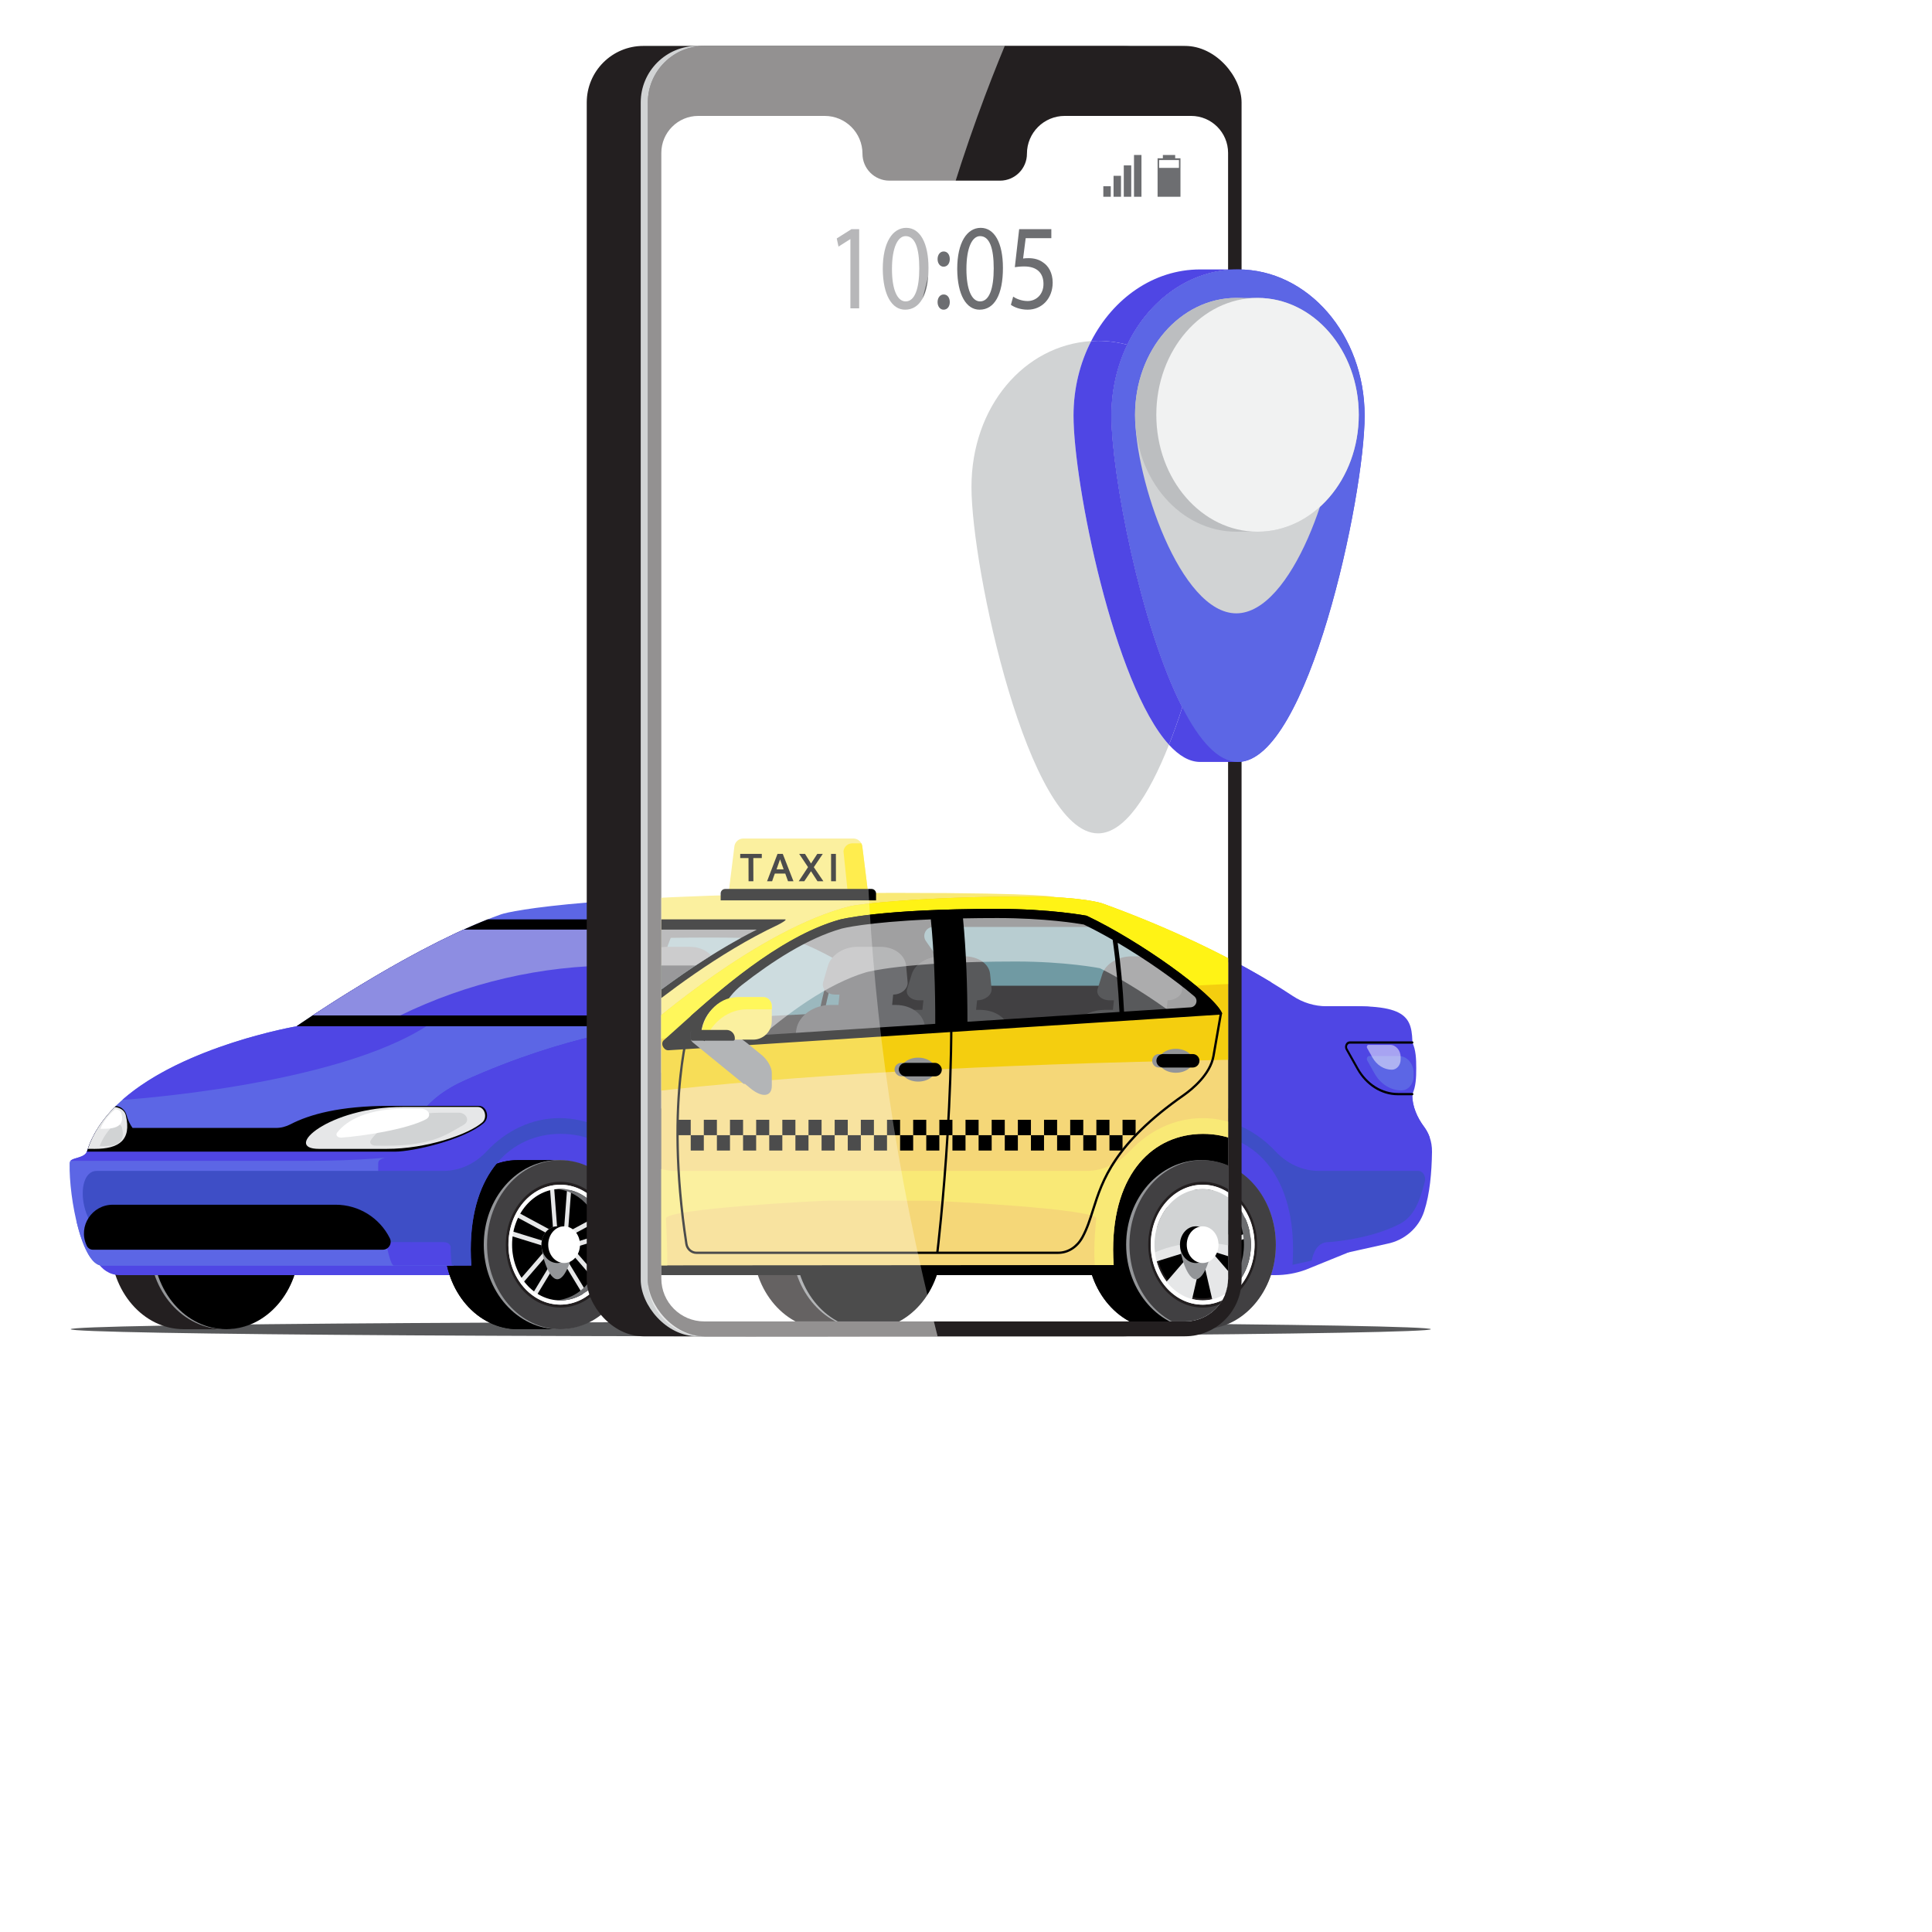 <?xml version="1.0" encoding="UTF-8"?>
<svg xmlns="http://www.w3.org/2000/svg" xmlns:xlink="http://www.w3.org/1999/xlink" viewBox="0 0 3709.45 3709.45">
  <defs>
    <style>
      .cls-1 {
        fill: #f5d778;
      }

      .cls-1, .cls-2, .cls-3, .cls-4, .cls-5, .cls-6, .cls-7, .cls-8, .cls-9, .cls-10, .cls-11, .cls-12, .cls-13, .cls-14, .cls-15, .cls-16, .cls-17, .cls-18, .cls-19, .cls-20, .cls-21, .cls-22, .cls-23, .cls-24, .cls-25, .cls-26, .cls-27, .cls-28, .cls-29, .cls-30, .cls-31, .cls-32, .cls-33, .cls-34, .cls-35, .cls-36 {
        stroke-width: 0px;
      }

      .cls-2 {
        fill: url(#linear-gradient-2);
        opacity: .7;
      }

      .cls-2, .cls-10, .cls-21, .cls-24, .cls-25, .cls-33, .cls-37 {
        mix-blend-mode: multiply;
      }

      .cls-3, .cls-21 {
        fill: #6d6e71;
      }

      .cls-4 {
        fill: #ed1c24;
      }

      .cls-5 {
        fill: #fff315;
      }

      .cls-6 {
        fill: #ffe603;
      }

      .cls-7 {
        fill: #808285;
      }

      .cls-8, .cls-33 {
        fill: #58595b;
      }

      .cls-9 {
        fill: #e6e7e8;
      }

      .cls-38 {
        clip-path: url(#clippath-2);
      }

      .cls-10, .cls-20 {
        fill: #939598;
      }

      .cls-39 {
        isolation: isolate;
      }

      .cls-11 {
        fill: #3e4ec6;
      }

      .cls-13 {
        opacity: .5;
      }

      .cls-13, .cls-19, .cls-35, .cls-36 {
        fill: #fff;
      }

      .cls-14 {
        fill: #7144fc;
      }

      .cls-15 {
        fill: none;
      }

      .cls-16 {
        fill: #4f46e4;
      }

      .cls-17 {
        fill: #6603d8;
      }

      .cls-40 {
        clip-path: url(#clippath-1);
      }

      .cls-41 {
        clip-path: url(#clippath-4);
      }

      .cls-18 {
        fill: #709aa3;
      }

      .cls-22 {
        fill: #231f20;
      }

      .cls-23 {
        fill: #f1f2f2;
      }

      .cls-24 {
        fill: url(#linear-gradient);
      }

      .cls-42 {
        clip-path: url(#clippath);
      }

      .cls-25, .cls-27 {
        fill: #d1d3d4;
      }

      .cls-26 {
        fill: #bcbec0;
      }

      .cls-28 {
        fill: #5c66e5;
      }

      .cls-29 {
        fill: #414042;
      }

      .cls-43 {
        clip-path: url(#clippath-3);
      }

      .cls-30 {
        fill: #f4ce0f;
      }

      .cls-31 {
        fill: #8d8de2;
      }

      .cls-32 {
        fill: #f9e976;
      }

      .cls-44 {
        filter: url(#luminosity-noclip);
      }

      .cls-45 {
        mask: url(#mask-1);
      }

      .cls-46 {
        mask: url(#mask);
      }

      .cls-34 {
        fill: #be1e2d;
      }

      .cls-35 {
        opacity: .3;
      }

      .cls-36 {
        opacity: 0;
      }
    </style>
    <filter id="luminosity-noclip" x="133.59" y="2538.78" width="2615.84" height="1051.83" color-interpolation-filters="sRGB" filterUnits="userSpaceOnUse">
      <feFlood flood-color="#fff" result="bg"/>
      <feBlend in="SourceGraphic" in2="bg"/>
    </filter>
    <filter id="luminosity-noclip-2" x="133.59" y="-9610.87" width="2615.84" height="32766" color-interpolation-filters="sRGB" filterUnits="userSpaceOnUse">
      <feFlood flood-color="#fff" result="bg"/>
      <feBlend in="SourceGraphic" in2="bg"/>
    </filter>
    <mask id="mask-1" x="133.59" y="-9610.87" width="2615.84" height="32766" maskUnits="userSpaceOnUse"/>
    <linearGradient id="linear-gradient" x1="1441.51" y1="3590.61" x2="1441.51" y2="2538.78" gradientUnits="userSpaceOnUse">
      <stop offset="0" stop-color="#000"/>
      <stop offset=".08" stop-color="#080808"/>
      <stop offset=".22" stop-color="#202020"/>
      <stop offset=".39" stop-color="#474747"/>
      <stop offset=".6" stop-color="#7d7d7d"/>
      <stop offset=".82" stop-color="#c1c1c1"/>
      <stop offset="1" stop-color="#fff"/>
    </linearGradient>
    <mask id="mask" x="133.59" y="2538.78" width="2615.84" height="1051.83" maskUnits="userSpaceOnUse">
      <g class="cls-44">
        <g class="cls-45">
          <path class="cls-24" d="m2745.21,2920.12s0,0,0,.02c-2.11,6.19-4.85,11.63-7.85,16.33-.04.06-.07.12-.11.18-.88,1.37-1.79,2.66-2.7,3.91-.14.19-.27.4-.4.58-12.73,17.09-22.22,37.91-22.63,60.43h.28c1.04,0,1.89.98,1.89,2.2,0,.88-.51,1.49-1.14,1.84,5.99,14.17,6.65,30.39,6.65,47.71s-.66,33.53-6.65,47.7c.63.35,1.14.96,1.14,1.84,0,1.21-.84,2.19-1.87,2.19-1.43,43.45-11.93,67.42-106.65,67.42h-58.09c-23.1,0-45.6,6.91-64.86,19.67-18.01,11.94-36.79,23.55-56.03,34.87-2.02,1.19-4.02,2.39-6.05,3.57-4.45,2.59-8.95,5.13-13.45,7.68-2.55,1.45-5.09,2.9-7.66,4.34-4.37,2.44-8.76,4.85-13.17,7.26-.68.37-1.34.75-2.02,1.11v339.62h-1257.27v-219.03c-111.7-9.4-155.77-19.49-164.64-22.64-147.83-52.61-331.36-173.4-380.14-206.39-.85-.57-1.75-1.18-2.52-1.7-.5-.34-.88-.6-1.34-.91-1.08-.73-2.11-1.44-2.99-2.04-.12-.08-.21-.14-.33-.22-3.02-2.07-4.85-3.33-5.14-3.54h0c-.07-.05-.19-.13-.19-.13,0,0-.23-.04-.58-.1-.04,0-.04,0-.07-.01-.4-.07-.98-.17-1.78-.32-.02,0-.05,0-.08-.01-.76-.14-1.7-.31-2.78-.52-.08-.02-.14-.03-.22-.04-1.16-.22-2.5-.48-4.01-.78,0,0,0,0,0,0-3.04-.6-6.76-1.36-11.09-2.28-.08-.02-.15-.03-.23-.05-56.98-12.14-217.6-52.44-313.57-137.22,0,0,0,0-.01-.01-4.27-3.78-8.42-7.64-12.42-11.6,0,0,0,0,0,0-6.31-6.23-12.26-12.69-17.8-19.37-.09-.1-.17-.21-.26-.31-2.63-3.18-5.16-6.41-7.59-9.7-.14-.18-.28-.36-.41-.55-2.46-3.34-4.82-6.74-7.07-10.2-.18-.27-.34-.55-.52-.82-1.96-3.04-3.82-6.13-5.6-9.25-.36-.63-.73-1.26-1.08-1.89-1.89-3.4-3.69-6.83-5.36-10.33-.17-.35-.32-.72-.49-1.07-1.45-3.09-2.8-6.22-4.07-9.39-.37-.92-.74-1.84-1.09-2.77,0,0,0-.02-.01-.03-.09-.23-.19-.47-.28-.7-1.24-3.29-2.41-6.6-3.45-9.98,0-.02-.01-.04-.02-.06-.48-1.55-1.24-2.86-2.12-4.05-.15-.2-.28-.41-.44-.61-.88-1.07-1.92-2-3.06-2.83-.27-.19-.55-.38-.83-.56-1.15-.75-2.38-1.43-3.68-2.02-.37-.17-.76-.31-1.14-.46-.99-.41-2.01-.79-3.04-1.14-7.01-2.38-14.45-3.71-17.68-7.3,0,0,0,0,0,0-1.04-1.15-1.68-2.52-1.68-4.26-.81-36.36,5.85-87.97,17.7-129.23,0-.04.02-.07.03-.11.78-2.7,1.57-5.36,2.39-7.97,0-.02.01-.04.02-.05,3.31-10.51,6.97-20.17,10.94-28.52.03-.06.06-.12.09-.19.92-1.92,1.85-3.76,2.8-5.53.24-.44.48-.85.72-1.28.75-1.36,1.51-2.69,2.28-3.96.33-.55.67-1.06,1.01-1.58.69-1.08,1.38-2.13,2.09-3.13.39-.56.79-1.09,1.19-1.62.67-.89,1.34-1.74,2.02-2.55.43-.51.86-1.01,1.3-1.49.66-.73,1.33-1.42,2-2.07.46-.45.92-.89,1.38-1.3.67-.59,1.35-1.12,2.04-1.64.47-.35.94-.72,1.42-1.03.7-.46,1.42-.85,2.13-1.22.46-.25.93-.52,1.4-.73.78-.34,1.58-.58,2.37-.82.13-.04.25-.1.38-.13,7.22-8.71,17.09-15.9,30.16-18.17,20.13-61.18,71.34-104.67,131.39-104.67h78.1s.02,0,.03,0,.02,0,.03,0h3.1s.02,0,.03,0c59.78,0,110.79,43.11,131.11,103.85h298.01c18.67-55.81,63.24-96.74,116.73-103.01,4.73-.55,9.52-.84,14.37-.84h81.29c27.95,0,53.97,9.46,75.85,25.7,19.92-24.02,49.99-39.33,83.63-39.33h1040.03c20.49,0,39.58,5.78,55.94,15.64,50.04,9.12,91.26,48.73,109.03,101.84h8.77c19.74,0,39.33,3.46,57.88,10.24l77.35,31.42c1.36.55,2.65,1.2,3.98,1.79l74.82,16.66c33.29,6.46,60.97,30.14,71.42,62.4,10.91,33.71,14.43,74.07,15.04,114.01.16,10.39-1.52,19.46-4.21,27.33,0,0,0,0,0,0Z"/>
        </g>
      </g>
    </mask>
    <linearGradient id="linear-gradient-2" x1="1441.51" y1="3590.61" x2="1441.51" y2="2538.78" gradientUnits="userSpaceOnUse">
      <stop offset="0" stop-color="#fff"/>
      <stop offset=".16" stop-color="#f6f6f6"/>
      <stop offset=".42" stop-color="#dedfdf"/>
      <stop offset=".74" stop-color="#b7b9bb"/>
      <stop offset="1" stop-color="#939598"/>
    </linearGradient>
    <clipPath id="clippath">
      <path class="cls-12" d="m1075.7,2552.08h-81.29c-77.64,0-140.54-72.68-140.54-162.33s62.91-162.29,140.54-162.29h81.29c-77.64,0-140.54,72.68-140.54,162.29s62.91,162.33,140.54,162.33Z"/>
    </clipPath>
    <clipPath id="clippath-1">
      <path class="cls-12" d="m2309.07,2552.08h-81.29c-77.64,0-140.54-72.68-140.54-162.33s62.91-162.29,140.54-162.29h81.29c-77.64,0-140.54,72.68-140.54,162.29s62.91,162.33,140.54,162.33Z"/>
    </clipPath>
    <clipPath id="clippath-2">
      <path class="cls-15" d="m1971.74,295.15h0c0,28.55-23.15,51.7-51.7,51.7h-212.39c-28.55,0-51.7-23.15-51.7-51.7h0c0-40.1-32.5-72.6-72.6-72.6h-242.56c-39.24,0-71.04,31.81-71.04,71.04v2161.15c0,45.51,36.89,82.4,82.4,82.4h923.37c45.51,0,82.41-36.89,82.41-82.41V293.59c0-39.24-31.81-71.04-71.04-71.04h-242.56c-40.1,0-72.6,32.5-72.6,72.6Z"/>
    </clipPath>
    <clipPath id="clippath-3">
      <path class="cls-12" d="m1075.7,2552.08h-81.29c-77.64,0-140.54-72.68-140.54-162.33s62.91-162.29,140.54-162.29h81.29c-77.64,0-140.54,72.68-140.54,162.29s62.91,162.33,140.54,162.33Z"/>
    </clipPath>
    <clipPath id="clippath-4">
      <path class="cls-12" d="m2309.07,2552.08h-81.29c-77.64,0-140.54-72.68-140.54-162.33s62.91-162.29,140.54-162.29h81.29c-77.64,0-140.54,72.68-140.54,162.29s62.91,162.33,140.54,162.33Z"/>
    </clipPath>
  </defs>
  <g class="cls-39">
    <g id="Layer_2" data-name="Layer 2">
      <g id="pin">
        <g>
          <rect class="cls-36" width="3709.45" height="3709.45"/>
          <g class="cls-46">
            <path class="cls-2" d="m2745.21,2920.12s0,0,0,.02c-2.11,6.19-4.85,11.63-7.85,16.33-.04.06-.07.12-.11.18-.88,1.37-1.79,2.66-2.7,3.91-.14.19-.27.4-.4.58-12.73,17.09-22.22,37.91-22.63,60.43h.28c1.04,0,1.89.98,1.89,2.2,0,.88-.51,1.49-1.14,1.84,5.99,14.17,6.65,30.39,6.65,47.71s-.66,33.53-6.65,47.7c.63.35,1.14.96,1.14,1.84,0,1.21-.84,2.19-1.87,2.19-1.43,43.45-11.93,67.42-106.65,67.42h-58.09c-23.1,0-45.6,6.91-64.86,19.67-18.01,11.94-36.79,23.55-56.03,34.87-2.02,1.19-4.02,2.39-6.05,3.57-4.45,2.59-8.95,5.13-13.45,7.68-2.55,1.45-5.09,2.9-7.66,4.34-4.37,2.44-8.76,4.85-13.17,7.26-.68.37-1.34.75-2.02,1.11v339.62h-1257.27v-219.03c-111.7-9.4-155.77-19.49-164.64-22.64-147.83-52.61-331.36-173.4-380.14-206.39-.85-.57-1.75-1.18-2.52-1.7-.5-.34-.88-.6-1.34-.91-1.08-.73-2.11-1.44-2.99-2.04-.12-.08-.21-.14-.33-.22-3.02-2.07-4.85-3.33-5.14-3.54h0c-.07-.05-.19-.13-.19-.13,0,0-.23-.04-.58-.1-.04,0-.04,0-.07-.01-.4-.07-.98-.17-1.78-.32-.02,0-.05,0-.08-.01-.76-.14-1.7-.31-2.78-.52-.08-.02-.14-.03-.22-.04-1.16-.22-2.5-.48-4.01-.78,0,0,0,0,0,0-3.04-.6-6.76-1.36-11.09-2.28-.08-.02-.15-.03-.23-.05-56.98-12.14-217.6-52.44-313.57-137.22,0,0,0,0-.01-.01-4.27-3.78-8.42-7.64-12.42-11.6,0,0,0,0,0,0-6.31-6.23-12.26-12.69-17.8-19.37-.09-.1-.17-.21-.26-.31-2.63-3.18-5.16-6.41-7.59-9.7-.14-.18-.28-.36-.41-.55-2.46-3.34-4.82-6.74-7.07-10.2-.18-.27-.34-.55-.52-.82-1.96-3.04-3.82-6.13-5.6-9.25-.36-.63-.73-1.26-1.08-1.89-1.89-3.4-3.69-6.83-5.36-10.33-.17-.35-.32-.72-.49-1.07-1.45-3.09-2.8-6.22-4.07-9.39-.37-.92-.74-1.84-1.09-2.77,0,0,0-.02-.01-.03-.09-.23-.19-.47-.28-.7-1.24-3.29-2.41-6.6-3.45-9.98,0-.02-.01-.04-.02-.06-.48-1.55-1.24-2.86-2.12-4.05-.15-.2-.28-.41-.44-.61-.88-1.07-1.92-2-3.06-2.83-.27-.19-.55-.38-.83-.56-1.15-.75-2.38-1.43-3.68-2.02-.37-.17-.76-.31-1.14-.46-.99-.41-2.01-.79-3.04-1.14-7.01-2.38-14.45-3.71-17.68-7.3,0,0,0,0,0,0-1.04-1.15-1.68-2.52-1.68-4.26-.81-36.36,5.85-87.97,17.7-129.23,0-.04.02-.07.03-.11.78-2.7,1.57-5.36,2.39-7.97,0-.02.01-.04.02-.05,3.31-10.51,6.97-20.17,10.94-28.52.03-.06.06-.12.09-.19.92-1.92,1.85-3.76,2.8-5.53.24-.44.48-.85.72-1.28.75-1.36,1.51-2.69,2.28-3.96.33-.55.67-1.06,1.01-1.58.69-1.08,1.38-2.13,2.09-3.13.39-.56.79-1.09,1.19-1.62.67-.89,1.34-1.74,2.02-2.55.43-.51.86-1.01,1.3-1.49.66-.73,1.33-1.42,2-2.07.46-.45.92-.89,1.38-1.3.67-.59,1.35-1.12,2.04-1.64.47-.35.94-.72,1.42-1.03.7-.46,1.42-.85,2.13-1.22.46-.25.93-.52,1.4-.73.78-.34,1.58-.58,2.37-.82.13-.04.25-.1.38-.13,7.22-8.71,17.09-15.9,30.16-18.17,20.13-61.18,71.34-104.67,131.39-104.67h78.1s.02,0,.03,0,.02,0,.03,0h3.1s.02,0,.03,0c59.78,0,110.79,43.11,131.11,103.85h298.01c18.67-55.81,63.24-96.74,116.73-103.01,4.73-.55,9.52-.84,14.37-.84h81.29c27.95,0,53.97,9.46,75.85,25.7,19.92-24.02,49.99-39.33,83.63-39.33h1040.03c20.49,0,39.58,5.78,55.94,15.64,50.04,9.12,91.26,48.73,109.03,101.84h8.77c19.74,0,39.33,3.46,57.88,10.24l77.35,31.42c1.36.55,2.65,1.2,3.98,1.79l74.82,16.66c33.29,6.46,60.97,30.14,71.42,62.4,10.91,33.71,14.43,74.07,15.04,114.01.16,10.39-1.52,19.46-4.21,27.33,0,0,0,0,0,0Z"/>
          </g>
          <g>
            <ellipse class="cls-33" cx="1441.51" cy="2552.08" rx="1305.81" ry="13.63"/>
            <g>
              <g>
                <path class="cls-22" d="m1527.01,2389.75c0-89.61,62.9-162.29,140.54-162.29h-81.29c-77.64,0-140.55,72.68-140.55,162.29s62.91,162.33,140.55,162.33h81.29c-77.64,0-140.54-72.68-140.54-162.33Z"/>
                <path class="cls-20" d="m1664.4,2227.46c79.38,0,143.7,72.68,143.7,162.29s-64.32,162.33-143.7,162.33-143.7-72.68-143.7-162.33,64.32-162.29,143.7-162.29Z"/>
                <path class="cls-12" d="m1667.55,2227.46c77.64,0,140.55,72.68,140.55,162.29s-62.91,162.33-140.55,162.33-140.54-72.68-140.54-162.33,62.91-162.29,140.54-162.29Z"/>
              </g>
              <g>
                <path class="cls-22" d="m293.64,2389.75c0-89.61,62.9-162.29,140.54-162.29h-81.29c-77.64,0-140.55,72.68-140.55,162.29s62.91,162.33,140.55,162.33h81.29c-77.64,0-140.54-72.68-140.54-162.33Z"/>
                <path class="cls-20" d="m431.03,2227.46c79.38,0,143.7,72.68,143.7,162.29s-64.32,162.33-143.7,162.33-143.7-72.68-143.7-162.33,64.32-162.29,143.7-162.29Z"/>
                <path class="cls-12" d="m434.19,2227.46c77.64,0,140.55,72.68,140.55,162.29s-62.91,162.33-140.55,162.33-140.54-72.68-140.54-162.33,62.91-162.29,140.54-162.29Z"/>
              </g>
            </g>
            <path class="cls-16" d="m2003.38,2128.19H313.57c-76.71,0-138.88,62.41-138.88,139.4v122.18c0,11.77,14.21,58.46,55.59,58.46h2218.67c19.74,0,39.33-3.46,57.88-10.24l77.35-31.42c42.74-17.36,70.71-59.02,70.71-105.3v-173.08h-651.5Z"/>
            <g>
              <g class="cls-39">
                <path d="m1075.7,2552.08h-81.29c-77.64,0-140.54-72.68-140.54-162.33s62.91-162.29,140.54-162.29h81.29c-77.64,0-140.54,72.68-140.54,162.29s62.91,162.33,140.54,162.33Z"/>
                <g class="cls-42">
                  <g class="cls-39">
                    <path class="cls-12" d="m935.15,2389.75c0-8.73.63-17.29,1.78-25.64h-81.29c-1.15,8.36-1.78,16.91-1.78,25.64,0,89.65,62.91,162.33,140.54,162.33h81.29c-77.64,0-140.54-72.68-140.54-162.33Z"/>
                    <path class="cls-12" d="m887.42,2284.5c-10.41,14.1-18.77,30.28-24.54,47.92-3.31,10.11-5.73,20.72-7.24,31.68h81.29c1.51-10.96,3.93-21.57,7.24-31.68h0c5.77-17.64,14.13-33.82,24.54-47.92h-81.29Z"/>
                    <path class="cls-12" d="m914.57,2256.19c-10.08,8.05-19.21,17.57-27.14,28.31h81.29c7.93-10.74,17.06-20.26,27.14-28.31h-81.29Z"/>
                    <path class="cls-12" d="m1075.7,2227.46h-81.29c-29.66,0-57.17,10.62-79.84,28.73h81.29c22.67-18.11,50.18-28.73,79.84-28.73Z"/>
                  </g>
                </g>
              </g>
              <path class="cls-20" d="m1072.54,2227.46c79.38,0,143.7,72.68,143.7,162.29s-64.32,162.33-143.7,162.33-143.7-72.68-143.7-162.33,64.32-162.29,143.7-162.29Z"/>
              <path class="cls-29" d="m1075.7,2227.46c77.64,0,140.55,72.68,140.55,162.29s-62.91,162.33-140.55,162.33-140.54-72.68-140.54-162.33,62.91-162.29,140.54-162.29Z"/>
              <path class="cls-22" d="m1075.7,2269.06c57.74,0,104.53,54.05,104.53,120.7s-46.78,120.73-104.53,120.73-104.53-54.05-104.53-120.73,46.78-120.7,104.53-120.7Z"/>
              <path class="cls-12" d="m1075.7,2282.69c51.22,0,92.73,47.95,92.73,107.07s-41.5,107.1-92.73,107.1-92.72-47.95-92.72-107.1,41.5-107.07,92.72-107.07Z"/>
              <path class="cls-9" d="m1154.77,2459.92h0c18.57-27.84,24.6-63.16,18.11-95.92,0-.01,0-.02,0-.03h0c-1.92-9.7-4.85-19.17-8.97-28.14h0c-1.24-2.71-2.63-5.35-4.07-7.96h0c-3.82-6.92-8.3-13.51-13.53-19.56-13.98-16.16-31.1-26.41-49.08-30.96h0c-11.07-2.8-22.46-3.4-33.68-1.8h0c-21.28,3.04-41.88,13.88-58.22,32.76-13.47,15.56-22.16,34.5-26.31,54.43h0s0,.01,0,.02c-.62,2.99-1.15,5.99-1.56,9.02h0c-4.78,35.15,4.44,72.35,27.88,99.43,6.5,7.51,13.71,13.65,21.33,18.65.5.32.97.69,1.47,1h0c29.41,18.54,65.15,18.72,94.67.49h0c.54-.34,1.06-.75,1.61-1.1,7.83-5.06,15.24-11.34,21.9-19.04,1.18-1.36,2.21-2.82,3.31-4.23h0s0,0,0-.01c1.8-2.3,3.53-4.63,5.14-7.05,0,0,0,0,0,0Zm-4.06-4.69l-51.1-59.05,69.21-21.43c3.35,27.91-2.68,56.96-18.11,80.48Zm-8.43-142.29c4.75,5.49,8.86,11.44,12.38,17.7l-64.1,34.54,6.15-81.24c16.69,4.38,32.57,13.98,45.56,29Zm-132.95,0c13.32-15.4,29.67-25.13,46.82-29.35l6.12,80.8-64.69-34.86c3.38-5.85,7.29-11.42,11.76-16.59Zm-26.37,60.55l68.99,21.36-51.55,59.57c-15.28-23.73-21.09-52.96-17.44-80.93Zm48.42,111.99l43.92-72.49,44.22,72.97c-27.53,16.72-60.71,16.53-88.14-.49Zm110.9-18.91c-4.91,5.68-10.26,10.54-15.88,14.69l-45.33-74.81-5.14,4.16-5.98-4.84-45.45,75.01c-5.37-4.05-10.46-8.77-15.17-14.21-1.38-1.6-2.61-3.3-3.88-4.96l55.76-64.44-3.05-3.53,1.38-5.96-75.06-23.24c1.92-9.31,4.89-18.39,8.97-26.96l70.1,37.77,1.83-4.52,5.32-.54-6.67-88.11c8.25-1.2,16.58-1.12,24.81.21l-6.66,88,4.3.43,2.26,5.6,69.99-37.72c3.98,8.61,6.82,17.73,8.65,27.06l-74.8,23.16,1.12,4.82-3.78,4.37,55.67,64.33c-1.1,1.41-2.13,2.87-3.31,4.23Z"/>
              <g>
                <g class="cls-37">
                  <path class="cls-20" d="m1070.09,2354.56c16.84,0,30.49,15.77,30.49,35.21s-13.65,66.41-30.49,66.41-30.49-46.96-30.49-66.41,13.65-35.21,30.49-35.21Z"/>
                </g>
                <g>
                  <path class="cls-12" d="m1070.09,2354.56c16.84,0,30.49,15.77,30.49,35.21s-13.65,35.22-30.49,35.22-30.49-15.77-30.49-35.22,13.65-35.21,30.49-35.21Z"/>
                  <path class="cls-19" d="m1083.1,2354.56c16.84,0,30.49,15.77,30.49,35.21s-13.65,35.22-30.49,35.22-30.49-15.77-30.49-35.22,13.65-35.21,30.49-35.21Z"/>
                </g>
              </g>
              <path class="cls-19" d="m1075.8,2274.68c-55.03,0-99.63,51.55-99.63,115.1s44.59,115.13,99.63,115.13,99.63-51.55,99.63-115.13-44.59-115.1-99.63-115.1Zm0,222.14c-51.16,0-92.62-47.92-92.62-107.03s41.45-107,92.62-107,92.62,47.92,92.62,107-41.46,107.03-92.62,107.03Z"/>
              <path class="cls-21" d="m1075.7,2282.69c-2.27,0-4.49.21-6.72.39,48.08,3.99,86.01,50.17,86.01,106.68s-37.94,102.72-86.01,106.7c2.23.19,4.45.39,6.72.39,51.22,0,92.72-47.95,92.72-107.1s-41.5-107.07-92.72-107.07Z"/>
            </g>
            <g>
              <g class="cls-39">
                <path d="m2309.07,2552.08h-81.29c-77.64,0-140.54-72.68-140.54-162.33s62.91-162.29,140.54-162.29h81.29c-77.64,0-140.54,72.68-140.54,162.29s62.91,162.33,140.54,162.33Z"/>
                <g class="cls-40">
                  <g class="cls-39">
                    <path class="cls-12" d="m2168.52,2389.75c0-8.73.63-17.29,1.78-25.64h-81.29c-1.15,8.36-1.78,16.91-1.78,25.64,0,89.65,62.91,162.33,140.54,162.33h81.29c-77.64,0-140.54-72.68-140.54-162.33Z"/>
                    <path class="cls-12" d="m2120.79,2284.5c-10.41,14.1-18.77,30.28-24.54,47.92-3.31,10.11-5.73,20.72-7.24,31.68h81.29c1.51-10.96,3.93-21.57,7.24-31.68h0c5.77-17.64,14.13-33.82,24.54-47.92h-81.29Z"/>
                    <path class="cls-12" d="m2147.94,2256.19c-10.08,8.05-19.21,17.57-27.14,28.31h81.29c7.93-10.74,17.06-20.26,27.14-28.31h-81.29Z"/>
                    <path class="cls-12" d="m2309.07,2227.46h-81.29c-29.66,0-57.17,10.62-79.84,28.73h81.29c22.67-18.11,50.18-28.73,79.84-28.73Z"/>
                  </g>
                </g>
              </g>
              <path class="cls-20" d="m2305.91,2227.46c79.38,0,143.7,72.68,143.7,162.29s-64.32,162.33-143.7,162.33-143.7-72.68-143.7-162.33,64.32-162.29,143.7-162.29Z"/>
              <path class="cls-29" d="m2309.07,2227.46c77.64,0,140.55,72.68,140.55,162.29s-62.91,162.33-140.55,162.33-140.54-72.68-140.54-162.33,62.91-162.29,140.54-162.29Z"/>
              <path class="cls-22" d="m2309.07,2269.06c57.74,0,104.53,54.05,104.53,120.7s-46.78,120.73-104.53,120.73-104.53-54.05-104.53-120.73,46.78-120.7,104.53-120.7Z"/>
              <path class="cls-12" d="m2309.07,2282.69c51.22,0,92.73,47.95,92.73,107.07s-41.5,107.1-92.73,107.1-92.72-47.95-92.72-107.1,41.5-107.07,92.72-107.07Z"/>
              <path class="cls-9" d="m2388.13,2459.92h0c18.57-27.84,24.6-63.16,18.11-95.92,0-.01,0-.02,0-.03h0c-1.92-9.7-4.85-19.17-8.97-28.14h0c-1.24-2.71-2.63-5.35-4.07-7.96h0c-3.82-6.92-8.3-13.51-13.53-19.56-13.98-16.16-31.1-26.41-49.08-30.96h0c-11.07-2.8-22.46-3.4-33.68-1.8h0c-21.28,3.04-41.88,13.88-58.22,32.76-13.47,15.56-22.16,34.5-26.31,54.43h0s0,.01,0,.02c-.62,2.99-1.15,5.99-1.56,9.02h0c-4.78,35.15,4.44,72.35,27.88,99.43,6.5,7.51,13.71,13.65,21.33,18.65.5.32.97.69,1.47,1h0c29.41,18.54,65.15,18.72,94.67.49h0c.54-.34,1.06-.75,1.61-1.1,7.83-5.06,15.24-11.34,21.9-19.04,1.18-1.36,2.21-2.82,3.31-4.23h0s0,0,0-.01c1.8-2.3,3.53-4.63,5.14-7.05,0,0,0,0,0,0Zm-4.06-4.69l-51.1-59.05,69.21-21.43c3.35,27.91-2.68,56.96-18.11,80.48Zm-8.42-142.29c4.75,5.49,8.86,11.44,12.38,17.7l-64.1,34.54,6.15-81.24c16.69,4.38,32.57,13.98,45.56,29Zm-132.95,0c13.33-15.4,29.67-25.13,46.82-29.35l6.12,80.8-64.69-34.86c3.38-5.85,7.29-11.42,11.76-16.59Zm-26.37,60.55l68.99,21.36-51.55,59.57c-15.28-23.73-21.09-52.96-17.44-80.93Zm48.42,111.99l43.92-72.49,44.22,72.97c-27.53,16.72-60.71,16.53-88.14-.49Zm110.9-18.91c-4.91,5.68-10.26,10.54-15.88,14.69l-45.33-74.81-5.14,4.16-5.98-4.84-45.45,75.01c-5.37-4.05-10.46-8.77-15.17-14.21-1.38-1.6-2.6-3.3-3.88-4.96l55.76-64.44-3.05-3.53,1.38-5.96-75.06-23.24c1.92-9.31,4.89-18.39,8.97-26.96l70.1,37.77,1.83-4.52,5.32-.54-6.67-88.11c8.25-1.2,16.58-1.12,24.81.21l-6.66,88,4.3.43,2.26,5.6,69.99-37.72c3.98,8.61,6.82,17.73,8.65,27.06l-74.8,23.16,1.12,4.82-3.78,4.37,55.67,64.33c-1.1,1.41-2.13,2.87-3.31,4.23Z"/>
              <g>
                <g class="cls-37">
                  <path class="cls-20" d="m2303.46,2354.56c16.84,0,30.49,15.77,30.49,35.21s-13.65,66.41-30.49,66.41-30.49-46.96-30.49-66.41,13.65-35.21,30.49-35.21Z"/>
                </g>
                <g>
                  <path class="cls-12" d="m2303.46,2354.56c16.84,0,30.49,15.77,30.49,35.21s-13.65,35.22-30.49,35.22-30.49-15.77-30.49-35.22,13.65-35.21,30.49-35.21Z"/>
                  <path class="cls-19" d="m2316.47,2354.56c16.84,0,30.49,15.77,30.49,35.21s-13.65,35.22-30.49,35.22-30.49-15.77-30.49-35.22,13.65-35.21,30.49-35.21Z"/>
                </g>
              </g>
              <path class="cls-19" d="m2309.17,2274.68c-55.03,0-99.63,51.55-99.63,115.1s44.59,115.13,99.63,115.13,99.63-51.55,99.63-115.13-44.59-115.1-99.63-115.1Zm0,222.14c-51.16,0-92.62-47.92-92.62-107.03s41.45-107,92.62-107,92.62,47.92,92.62,107-41.46,107.03-92.62,107.03Z"/>
              <path class="cls-21" d="m2309.07,2282.69c-2.27,0-4.49.21-6.72.39,48.08,3.99,86.01,50.17,86.01,106.68s-37.94,102.72-86.01,106.7c2.23.19,4.45.39,6.72.39,51.22,0,92.72-47.95,92.72-107.1s-41.5-107.07-92.72-107.07Z"/>
            </g>
            <path class="cls-28" d="m1835.98,1932.01c322.25-1.7,318.87-164.23,192.85-209.3,0,0-16.03-8.37-309.65-8.37-577.06,0-739.28,34.83-757.25,41.22-172.05,61.23-392.64,214.93-392.64,214.93,0,0-346.48,59.18-401.96,239.37-4.9,15.92-33.66,11.14-33.66,23.23-1.55,70.06,24.56,196.82,62.21,196.82,0,0,419.63.18,674.9,0-.67-9.72,41.83-178.06,41.83-187.94,0-147.62,923.37-309.97,923.37-309.97Z"/>
            <g>
              <path class="cls-28" d="m195.87,2429.91s419.63.18,674.9,0c-.31-4.51,8.68-43.23,18.41-84.4H146.95c11.04,46.11,28.23,84.4,48.92,84.4Z"/>
              <path class="cls-16" d="m2605.15,1932.01h-94.32c-164.45-90.34-268.29-152.31-394.31-197.37,0,0-36.08-13.24-147.8-13.24-197.74,0-321.12,14.76-335.39,18.28-175.58,43.33-389.2,230.81-389.2,230.81,0,0-152.74,13.83-354.43,105.17-72.24,32.71-98.72,80.7-129.88,134.2-8.38,14.39-33.66,11.14-33.66,23.23-1.55,70.06,18.47,196.82,30.06,196.82,0,0,56.38-.04,148.72-.11-.72-10.02-1.12-20.13-1.12-30.32,0-147.62,77.34-222.44,172.74-222.44s172.74,74.83,172.74,222.44c0,10.1-.4,20.12-1.1,30.06,284.2-.21,634.77-.48,890.04-.66-.67-9.72-1.05-19.53-1.05-29.4,0-147.62,77.34-222.44,172.74-222.44s172.74,74.83,172.74,222.44c0,9.74-.36,19.42-1.01,29.01l181.33-40.38c33.29-6.46,60.97-30.14,71.42-62.4,10.91-33.71,14.43-74.07,15.04-114.01.32-21.4-7.06-37.32-15.28-48.35-13.01-17.46-22.7-38.81-22.7-61.91,0-106.67,9.02-169.42-106.29-169.42Z"/>
            </g>
            <path class="cls-11" d="m2722.9,2248.13h-191.23c-30.57,0-60.08-13.38-82.78-37.64-37.06-39.59-86.13-63.7-139.96-63.7s-102.89,24.11-139.95,63.7c-22.71,24.26-52.21,37.64-82.79,37.64h-788.99c-30.57,0-60.08-13.38-82.78-37.64-37.06-39.59-86.13-63.7-139.96-63.7s-102.89,24.11-139.95,63.7c-22.71,24.26-52.21,37.64-82.79,37.64H185.67c-47.3,0-32.94,136.74,50.53,136.74,4.13,0,615.47.01,615.47.01,10.13,0,13.63,6.46,13.63,9.72,0,11.98.88,23.7,2.27,35.21,11.7,0,24.11-.02,37.36-.03-.72-10.02-1.12-20.13-1.12-30.32,0-147.62,77.34-222.44,172.74-222.44s172.74,74.83,172.74,222.44c0,10.1-.4,20.12-1.1,30.06,10.89,0,21.9-.02,32.98-.03.77-22.2-2.42-90.02-2.42-90.02-.01-18.79,295.62-34.15,311.47-34.15h193.39c15.85,0,321.31,15.37,321.3,34.15,0,0-6.05,50.44-2.9,89.41,12.25,0,24.37-.02,36.22-.03-.67-9.72-1.04-19.53-1.04-29.4,0-147.62,77.34-222.44,172.74-222.44s172.74,74.83,172.74,222.44c0,9.74-.36,19.42-1.01,29.01l36.75-8.18c3.15-15.31,10.9-35.42,32.5-35.42,0,0,76.48-4.36,135.41-34.26,29.4-14.91,39.52-44.89,49.16-81.01,2.84-10.64-3.13-21.48-12.55-21.48Z"/>
            <g>
              <path class="cls-16" d="m2712.24,2030.94c-1.31-63.26,8.52-98.93-107.08-98.93h-58.09c-23.1,0-45.6-6.91-64.86-19.67-111.16-73.71-249.84-136.27-365.69-177.7,0,0-36.08-13.24-147.8-13.24-197.74,0-321.12,14.76-335.39,18.28-175.58,43.33-389.19,230.81-389.19,230.81,0,0-152.74,13.83-354.44,105.17-63.51,28.76-91.65,69.33-118.7,115.07,263.22-99.17,937.85-155.53,1941.24-159.79Z"/>
              <g>
                <path class="cls-16" d="m185.27,2170.33c-7.47,12.49-13.66,25.61-17.94,39.52-4.2,13.63-25.82,12.12-31.98,18.97h452.11c202.28,0,290.93-24.37,319.98-58.49H185.27Z"/>
                <path class="cls-16" d="m2734.14,2163.34c-13.01-17.47-22.7-38.81-22.7-61.91,0-24.82,1.08-47.24.84-67.06h-115.67c0,34.83,66.11,131.23,148.6,150-2.85-8.35-6.84-15.34-11.07-21.02Z"/>
              </g>
            </g>
            <path class="cls-16" d="m2116.51,1734.63s-36.08-13.24-147.8-13.24c-197.74,0-321.12,14.76-335.39,18.28-175.58,43.33-389.19,230.81-389.19,230.81,0,0-152.74,13.83-354.44,105.17-23.34,10.57-41.88,22.75-57.37,36.18,339.13-150.95,1129.08-207.59,1608.06-225.94-102.84-62.2-222.15-114.88-323.86-151.26Zm-1547.23,235.85s-216.27,36.96-334.43,141.35c0,0,411.08-26.22,589.11-144.92h-249.49c-3.28,2.25-5.19,3.57-5.19,3.57Z"/>
            <path class="cls-12" d="m919.31,2123.27h-171.84c-94.9,0-153.52,16.54-189.52,35.27-8.64,4.49-18.13,7.1-27.87,7.1H254.5c-4.92-6.92-8.94-14.85-11.28-23.99-2.55-9.99-10.72-17.38-20.8-18.21-25.39,25.08-45.05,53.75-55.1,86.42-.14.46-.37.84-.55,1.27h592.45c32.03,0,130.29-21.74,169.34-54.6,12.43-10.46,6.09-33.26-9.26-33.26Z"/>
            <g>
              <path class="cls-9" d="m612.38,2205.85h130.21c76.09,0,156.93-27.61,183.43-50.92,10.5-9.24,4.65-29.52-8.33-29.52h-145.03c-141.19,0-231.6,80.44-160.28,80.44Z"/>
              <path class="cls-27" d="m720.52,2199.69c104.66,2.67,132.26-18.41,169.85-40.11,12.6-7.28,5.58-23.25-10-23.25h-32.41c-88.33,0-123.62,34.67-136.1,52.96-3.4,4.98,1.54,10.21,8.65,10.39Z"/>
              <path class="cls-19" d="m655.25,2184.22c42.08-2.81,126.53-16.13,162.49-35.14,12.06-6.38,5.34-20.37-9.56-20.37h-31c-84.5,0-118.27,30.38-130.2,46.41-3.25,4.37,1.48,9.56,8.28,9.1Z"/>
            </g>
            <g>
              <path class="cls-16" d="m2591.59,2001.62c-5.71,0-9.13,7.4-5.99,12.97l20.96,37.25c17.17,30.5,46.34,48.87,77.6,48.87h27.63c6.74-14.6,7.39-31.48,7.39-49.55s-.65-34.95-7.39-49.55h-120.2Z"/>
              <g>
                <path class="cls-28" d="m2629.15,2027.57c-3.8,0-6.08,4.93-4,8.64l13.97,24.83c11.44,20.33,30.88,32.57,51.72,32.57h0c12.53,0,22.89-11.56,23.27-26.17.06-2.25.07-4.54.07-6.85,0-.12,0-.24,0-.36-.01-18.08-12.73-32.66-28.22-32.66h-56.81Z"/>
                <path class="cls-13" d="m2627.82,2006.11c-2.75,0-4.4,3.57-2.89,6.25l10.1,17.95c8.27,14.7,22.32,23.55,37.39,23.55h0c9.05,0,16.55-8.36,16.82-18.92.04-1.63.05-3.28.05-4.95,0-.09,0-.17,0-.26,0-13.07-9.2-23.61-20.4-23.61h-41.07Z"/>
              </g>
              <path class="cls-12" d="m2711.79,2102.92h-27.63c-32,0-61.6-18.64-79.18-49.87l-20.96-37.25c-1.86-3.31-2.01-7.35-.4-10.83,1.61-3.48,4.59-5.55,7.97-5.55h120.2c1.04,0,1.89.98,1.89,2.2s-.84,2.2-1.89,2.2h-120.2c-1.98,0-3.72,1.21-4.65,3.24-.94,2.03-.85,4.39.23,6.32l20.96,37.25c16.88,29.98,45.3,47.88,76.03,47.88h27.63c1.04,0,1.89.98,1.89,2.2s-.84,2.2-1.89,2.2Z"/>
            </g>
            <g>
              <path class="cls-9" d="m168.73,2205.81c3.4.02,7.69.03,13.41.03,45.37,0,71.25-16.17,59.29-64.87-2.26-9.19-11.59-14.66-21.07-15.41-23.32,23.52-41.54,50.17-51.63,80.25Z"/>
              <path class="cls-27" d="m191.36,2200.73c2,.01,4.53.02,7.89.02,26.71,0,41.95-8.92,34.9-35.78-1.33-5.07-6.82-8.08-12.4-8.5-13.73,12.97-24.45,27.67-30.4,44.26Z"/>
              <path class="cls-19" d="m192.77,2167.26c1.87.01,4.24.02,7.4.02,25.02,0,39.3-7.56,32.7-30.32-1.24-4.29-6.39-6.85-11.62-7.2-12.86,10.99-22.91,23.44-28.48,37.5Z"/>
            </g>
            <path class="cls-12" d="m734.88,2399.48H178.49c-5.07,0-9.74-2.94-11.83-7.55-.24-.54-.48-1.07-.72-1.61-16.24-36.3,10.8-77.23,50.57-77.23h428.01c44.07,0,84.34,24.94,103.98,64.39h0c5.03,10.11-2.32,21.99-13.62,21.99Z"/>
            <path class="cls-12" d="m1506.99,1765.21h-570.58c-166.1,65.69-363.53,202.77-366.95,205.15h603.52c18.9,0,37.15-6.54,51.76-18.52,45.59-37.41,155.39-122.85,268.37-175.86,5.49-2.58,19.95-10.76,13.88-10.76Z"/>
            <g>
              <path class="cls-28" d="m2084.71,1762.32c-2.26-.36-69.3-12.87-169.79-12.87-225.3,0-301.45,20.45-302.19,20.65-116.11,32.96-236.53,141.5-308.49,206.35-9.74,8.78-18.7,16.85-26.76,23.95-1.67,1.47-1.99,3.99-.84,6.74,1.03,2.48,3.36,4.99,6.27,4.99l1057.7-68.35c-23.39-39.58-156.28-134.15-255.9-181.47Z"/>
              <path class="cls-16" d="m600.28,1949.58h555.43c31.61,0,62.31-10.39,87.37-29.66,51.41-39.55,128.88-94.48,209.8-134.99h-562.76c-115.07,52.16-234.92,128.32-289.83,164.65Z"/>
            </g>
            <g>
              <path class="cls-16" d="m770.09,1921.1c-15.11,7.1-27.25,16.97-35.61,28.48h421.22c7.17,0,14.28-.61,21.3-1.66,9.83-48.61,22.92-97.88,40.32-145.36-104.76,3.94-149.86,11.49-163.63,14.35-82.77,17.19-189.53,60.02-283.6,104.19Zm593.94-121.02c-27.62,0-52.94.22-76.2.61-14.13,36.06-25.5,73.69-34.7,111.54,44.34-33.59,104.92-76.08,169.63-111.52-17.08-.39-36.52-.63-58.73-.63Zm172.9,9.58c-1.07-.3-4.53-1.16-11.76-2.26-75.87,41.87-147.72,103.5-200.61,150.79l247.97-12.18c7.28-35.54,16.25-71.26,27.46-106.19-20.3-11.2-41.56-21.56-63.05-30.17Zm168.06,101.55c-24.85-20.89-58.77-45.09-96.59-66.68-10.54,33.25-19.11,67.2-26.09,101.01l107.38-5.27c18.95-.93,28.11-18.29,15.3-29.06Z"/>
              <path class="cls-16" d="m1791.95,1779.7c-13.97,0-22.17,15.71-14.18,27.17l23.33,33.44c22.88,32.8,60.35,52.35,100.34,52.35h388.24c-44.89-36.68-110.65-80.66-170.77-112.95h-326.96Z"/>
              <path class="cls-16" d="m1881.04,1938.93h-6.96l1.99-18.35c15.71,0,28.85-10.46,27.71-22.05l-2.78-28.48c-1.9-19.48-22.78-33.87-49.18-33.87h-44.59c-26.39,0-50.4,14.38-56.53,33.87l-8.97,28.48c-3.65,11.59,7.22,22.05,22.93,22.05h8.32l-1.99,18.35h-15.28c-32.36,0-61.12,18.91-65.47,43.05l-.7,3.89,245.82-15.89c-6.14-18.11-27.58-31.05-54.33-31.05Zm240.46,0c-22.36,0-42.99,9.03-55.05,22.58l215.1-13.9c-9.46-5.44-21.42-8.68-34.73-8.68h-6.96l1.99-18.35c15.71,0,28.85-10.46,27.71-22.05l-2.29-23.49c-16.75-12.71-35.33-25.89-54.78-38.86h-39.46c-26.39,0-50.4,14.38-56.53,33.87l-8.97,28.48c-3.65,11.59,7.22,22.05,22.93,22.05h8.32l-1.99,18.35h-15.28Z"/>
              <path class="cls-16" d="m1365.21,1834.57c-8.84-10.18-23.42-16.64-40.33-16.64h-44.59c-26.39,0-50.4,15.62-56.53,36.78l-8.97,30.94c-3.65,12.59,7.22,23.95,22.93,23.95h8.32l-.87,8.73c32.04-24.57,73.78-54.77,120.04-83.75Zm354.66,94.95h-6.96l1.99-19.93c15.71,0,28.85-11.36,27.71-23.95l-2.78-30.94c-1.91-21.16-22.78-36.78-49.18-36.78h-44.59c-26.39,0-50.4,15.62-56.53,36.78l-8.97,30.94c-3.65,12.59,7.22,23.95,22.92,23.95h8.33l-1.99,19.93h-15.28c-32.36,0-61.12,20.54-65.47,46.75l-3.35,20.17,250.12-16.16.14-4.01c.89-26.22-23.76-46.75-56.13-46.75Zm-491.2,0c-18.78.02-36.31,6.99-48.58,17.94,17.15-2.95,33.58-9.06,48.58-17.94Zm128.37.11c-19.45,16.82-37.3,32.86-52.79,46.82-9.74,8.78-18.7,16.85-26.76,23.95-1.67,1.47-1.99,3.99-.84,6.74,1.03,2.48,3.36,4.99,6.27,4.99l126.35-8.16.94-27.7c.86-25.41-22.29-45.42-53.18-46.64Z"/>
              <path class="cls-16" d="m695.14,1924.03c-18.1,0-54.5,10.41-74.28,25.55h534.84c29.23,0,57.61-8.98,81.55-25.55h-542.11Z"/>
            </g>
            <path class="cls-13" d="m1662.95,1866.76c.71-.21,73.13-20.65,287.43-20.65,95.57,0,159.34,12.51,161.49,12.87,45.84,22.89,99.06,56.84,144.33,90.27l84.41-5.45c-23.39-39.58-156.28-134.15-255.9-181.47-2.26-.36-69.3-12.87-169.79-12.87-225.3,0-301.45,20.45-302.19,20.65-116.11,32.96-236.53,141.5-308.49,206.35-9.74,8.78-18.7,16.85-26.76,23.95-1.67,1.47-1.99,3.99-.84,6.74,1.03,2.48,3.36,4.99,6.27,4.99l164.69-10.64c63.14-54.85,140.18-112.3,215.34-134.74Z"/>
            <path class="cls-31" d="m1183.29,1853.72h152.22c36.28-24.05,76.37-48.27,117.36-68.79h-562.76c-115.07,52.16-234.92,128.32-289.83,164.65h168.25c128.77-62.73,270.52-95.86,414.76-95.86Z"/>
            <g>
              <g>
                <g>
                  <path class="cls-12" d="m2346.16,1944.81c-18.46-38.29-156.73-137.62-259.56-186.46-.16-.08-.34-.14-.52-.18-.68-.13-68.98-13.12-171.15-13.12-227.4,0-302.64,20.61-303.38,20.82-117.1,33.24-238,142.21-310.24,207.32-9.73,8.77-18.68,16.83-26.72,23.92-3.1,2.73-3.87,7.23-1.99,11.73,1.62,3.9,5.41,7.7,10.33,7.7.21,0,.42,0,.63-.02l1060.77-68.56c.73-.05,1.39-.46,1.76-1.09.37-.63.4-1.41.08-2.06Zm-921.79-53.63c58.98-46,126.42-89.77,191.86-108.35.58-.16,46.57-12.23,170.97-17.62,6.34,63.18,8.67,132.09,8.51,200.57l-420.89,27.21c0-39.75,18.2-77.36,49.55-101.81Zm433.13,70.6c0-67.29-2.38-135.23-8.54-198.49,20.42-.41,42.32-.64,65.97-.64,91.92,0,155.19,10.54,165.91,12.45,17.91,8.57,36.66,18.59,55.48,29.4,6.54,44.74,10.7,91.48,13.1,138.41l-291.92,18.87Zm428.43-27.7l-127.74,8.26c-2.29-44.75-6.2-89.31-12.2-132.19,55.95,32.93,111.53,72.27,147.1,102.75,8.2,7.03,3.62,20.49-7.16,21.18Z"/>
                  <g>
                    <path class="cls-10" d="m1481.85,2059.47c0-9.93-8.54-24.95-19.06-33.54l-25.92-21.14c-14.92-12.17-28.96-20.05-41.2-23.76-21.36-6.47-37.19-.17-42.88,18.1l-22.67-18.49c-2.04-1.66-3.69-1.45-3.69.47v13.78c0,1.92,1.65,4.82,3.69,6.49l96.6,78.79c1.51,1.23,2.8,1.42,3.38.66l11.04,9.01c22.49,18.35,40.72,16.01,40.72-5.21v-19.77h0v-5.39Z"/>
                    <g>
                      <path class="cls-14" d="m1421.59,1914.52h43.57c9.21,0,16.69,7.48,16.69,16.69v29.24c0,19.67-15.97,35.65-35.65,35.65h-100.29v-5.9c0-41.77,33.91-75.68,75.68-75.68Z"/>
                      <path class="cls-17" d="m1433.82,1937.9h48.03v-5.39c0-9.94-6.93-17.99-15.48-17.99h-50.25c-38.77,0-70.21,36.52-70.21,81.58h7.76c14.54-34.43,44.92-58.19,80.16-58.19Z"/>
                      <path class="cls-12" d="m1329.65,1977.45h65.21c8.84,0,16.02,7.18,16.02,16.02v1.5c0,1.78-1.45,3.23-3.23,3.23h-77.99c-1.78,0-3.23-1.45-3.23-3.23v-14.29c0-1.78,1.45-3.23,3.23-3.23Z"/>
                    </g>
                  </g>
                </g>
                <g>
                  <g>
                    <ellipse class="cls-10" cx="1762.94" cy="2053.66" rx="32.85" ry="22.98"/>
                    <g class="cls-37">
                      <rect class="cls-20" x="1717.49" y="2040.7" width="82.66" height="25.92" rx="12.96" ry="12.96"/>
                    </g>
                    <rect class="cls-12" x="1725.61" y="2040.7" width="82.66" height="25.92" rx="12.96" ry="12.96"/>
                  </g>
                  <g>
                    <ellipse class="cls-10" cx="2257.64" cy="2036.72" rx="32.85" ry="22.98"/>
                    <g class="cls-37">
                      <path class="cls-20" d="m2281.89,2049.68h-56.74c-7.16,0-12.96-5.8-12.96-12.96h0c0-7.16,5.8-12.96,12.96-12.96h56.74c7.16,0,12.96,5.8,12.96,12.96h0c0,7.16-5.8,12.96-12.96,12.96Z"/>
                    </g>
                    <path class="cls-12" d="m2290.01,2049.68h-56.74c-7.16,0-12.96-5.8-12.96-12.96h0c0-7.16,5.8-12.96,12.96-12.96h56.74c7.16,0,12.96,5.8,12.96,12.96h0c0,7.16-5.8,12.96-12.96,12.96Z"/>
                  </g>
                </g>
              </g>
              <g>
                <path class="cls-12" d="m1799.75,2406.8c-.09,0-.18,0-.27-.02-1.21-.15-2.07-1.25-1.92-2.45.47-3.83,46.56-386.18,16.76-655.41-.13-1.21.74-2.3,1.94-2.43,1.27-.11,2.3.74,2.43,1.95,29.85,269.74-16.3,652.59-16.77,656.42-.14,1.12-1.09,1.93-2.18,1.93Z"/>
                <path class="cls-12" d="m2031.6,2407.56h-694.46c-10.55,0-19.77-8.15-21.43-18.96-43.68-284.24,10.27-436.23,10.82-437.73.13-.34.33-.64.6-.89,79.3-70.65,183.3-155.43,284.41-184.13.74-.21,75.98-20.82,303.38-20.82,102.18,0,170.48,12.99,171.16,13.12.18.04.36.09.52.18,102.82,48.84,241.09,148.17,259.55,186.46.2.41.27.88.19,1.33l-14.28,81.78c-6.37,36.46-42.29,65.35-57.44,76.08-133.98,93.63-156.05,163.34-173.78,219.36-5.97,18.85-11.6,36.65-20.79,53.43-10.55,19.27-28.66,30.78-48.44,30.78Zm-701.11-454.67c-3.4,9.87-52.65,160.27-10.43,435.04,1.33,8.68,8.68,15.23,17.08,15.23h694.46c18.15,0,34.82-10.65,44.58-28.49,8.98-16.41,14.55-34.01,20.45-52.64,17.93-56.65,40.25-127.16,175.45-221.63,14.69-10.41,49.55-38.39,55.64-73.23l14.16-81.07c-17.53-34.24-149.15-132.41-256.91-183.65-4.78-.89-71.58-12.99-170.05-12.99-226.8,0-301.45,20.44-302.18,20.65-100.07,28.4-203.36,112.53-282.26,182.79Z"/>
              </g>
            </g>
          </g>
          <g>
            <rect class="cls-22" x="1126.56" y="88.17" width="1139.94" height="2477.54" rx="108.62" ry="108.62"/>
            <rect class="cls-27" x="1230.18" y="88.17" width="1139.94" height="2477.54" rx="108.62" ry="108.62"/>
            <rect class="cls-22" x="1243.88" y="88.17" width="1139.94" height="2477.54" rx="108.62" ry="108.62"/>
            <path class="cls-19" d="m1971.74,295.15h0c0,28.55-23.15,51.7-51.7,51.7h-212.39c-28.55,0-51.7-23.15-51.7-51.7h0c0-40.1-32.5-72.6-72.6-72.6h-242.56c-39.24,0-71.04,31.81-71.04,71.04v2161.15c0,45.51,36.89,82.4,82.4,82.4h923.37c45.51,0,82.41-36.89,82.41-82.41V293.59c0-39.24-31.81-71.04-71.04-71.04h-242.56c-40.1,0-72.6,32.5-72.6,72.6Z"/>
            <g class="cls-37">
              <g>
                <g>
                  <rect class="cls-3" x="2177.3" y="297.57" width="14.31" height="80.21"/>
                  <rect class="cls-3" x="2157.67" y="317.56" width="14.31" height="60.22"/>
                  <rect class="cls-3" x="2138.03" y="337.56" width="14.31" height="40.23"/>
                  <rect class="cls-3" x="2118.39" y="357.55" width="14.31" height="20.23"/>
                </g>
                <path class="cls-3" d="m2256.35,303.9v-6.32h-23.63v6.32h-10.15v73.89h43.93v-73.89h-10.15Zm-30.86,18.42v-15h38.09v15h-38.09Z"/>
              </g>
              <g>
                <path class="cls-3" d="m1632.77,459.2h-.4l-22.44,14.26-3.38-15.67,28.2-17.77h14.89v152h-16.88v-132.82Z"/>
                <path class="cls-3" d="m1782.69,514.39c0,51.68-16.48,80.21-44.88,80.21-25.22,0-42.49-27.83-42.89-78.1,0-51.21,18.86-79.04,45.08-79.04s42.69,28.53,42.69,76.93Zm-70.1,2.34c0,39.52,10.33,61.97,26.21,61.97,17.67,0,26.21-24.55,26.21-63.37s-7.94-61.97-26.21-61.97c-15.09,0-26.21,21.98-26.21,63.37Z"/>
                <path class="cls-3" d="m1800.15,497.55c0-8.65,4.96-14.73,11.72-14.73,7.15,0,11.72,6.08,11.72,14.73,0,8.18-4.57,14.5-11.91,14.5-6.75,0-11.52-6.31-11.52-14.5Zm0,82.55c0-8.65,4.96-14.73,11.72-14.73,7.15,0,11.72,6.08,11.72,14.73,0,8.18-4.57,14.5-11.91,14.5-6.75,0-11.52-6.31-11.52-14.5Z"/>
                <path class="cls-3" d="m1925.64,514.39c0,51.68-16.48,80.21-44.88,80.21-25.22,0-42.5-27.83-42.89-78.1,0-51.21,18.86-79.04,45.08-79.04s42.69,28.53,42.69,76.93Zm-70.1,2.34c0,39.52,10.33,61.97,26.21,61.97,17.67,0,26.21-24.55,26.21-63.37s-7.94-61.97-26.21-61.97c-15.09,0-26.21,21.98-26.21,63.37Z"/>
                <path class="cls-3" d="m2018.57,457.33h-49.25l-4.96,39.05c2.98-.47,5.76-.7,10.52-.7,10.13,0,19.86,2.34,27.8,8.18,10.13,6.55,18.47,19.88,18.47,38.82,0,29.7-20.06,51.91-48.06,51.91-14.1,0-25.82-4.68-32.17-9.35l4.37-15.67c5.36,3.74,15.89,8.42,27.8,8.42,16.28,0,30.58-12.63,30.38-32.97,0-19.64-11.32-33.44-36.94-33.44-7.55,0-13.31.7-18.07,1.4l8.34-72.96h61.76v17.3Z"/>
              </g>
            </g>
            <path class="cls-35" d="m1929.08,88.17h-576.58c-59.99,0-108.62,48.63-108.62,108.62v2260.3c0,59.99,48.63,108.62,108.62,108.62h447.65c-325.82-1268.68,11.13-2193,128.93-2477.54Z"/>
          </g>
          <g>
            <g class="cls-38">
              <g>
                <ellipse class="cls-33" cx="1441.51" cy="2552.08" rx="1305.81" ry="13.63"/>
                <g>
                  <g>
                    <g>
                      <path class="cls-22" d="m1527.01,2389.75c0-89.61,62.9-162.29,140.54-162.29h-81.29c-77.64,0-140.55,72.68-140.55,162.29s62.91,162.33,140.55,162.33h81.29c-77.64,0-140.54-72.68-140.54-162.33Z"/>
                      <path class="cls-20" d="m1664.4,2227.46c79.38,0,143.7,72.68,143.7,162.29s-64.32,162.33-143.7,162.33-143.7-72.68-143.7-162.33,64.32-162.29,143.7-162.29Z"/>
                      <path class="cls-12" d="m1667.55,2227.46c77.64,0,140.55,72.68,140.55,162.29s-62.91,162.33-140.55,162.33-140.54-72.68-140.54-162.33,62.91-162.29,140.54-162.29Z"/>
                    </g>
                    <g>
                      <path class="cls-22" d="m293.64,2389.75c0-89.61,62.9-162.29,140.54-162.29h-81.29c-77.64,0-140.55,72.68-140.55,162.29s62.91,162.33,140.55,162.33h81.29c-77.64,0-140.54-72.68-140.54-162.33Z"/>
                      <path class="cls-20" d="m431.03,2227.46c79.38,0,143.7,72.68,143.7,162.29s-64.32,162.33-143.7,162.33-143.7-72.68-143.7-162.33,64.32-162.29,143.7-162.29Z"/>
                      <path class="cls-12" d="m434.19,2227.46c77.64,0,140.55,72.68,140.55,162.29s-62.91,162.33-140.55,162.33-140.54-72.68-140.54-162.33,62.91-162.29,140.54-162.29Z"/>
                    </g>
                  </g>
                  <path class="cls-12" d="m2003.38,2128.19H313.57c-76.71,0-138.88,62.41-138.88,139.4v122.18c0,11.77,14.21,58.46,55.59,58.46h2218.67c19.74,0,39.33-3.46,57.88-10.24l77.35-31.42c42.74-17.36,70.71-59.02,70.71-105.3v-173.08h-651.5Z"/>
                  <g>
                    <g class="cls-39">
                      <path d="m1075.7,2552.08h-81.29c-77.64,0-140.54-72.68-140.54-162.33s62.91-162.29,140.54-162.29h81.29c-77.64,0-140.54,72.68-140.54,162.29s62.91,162.33,140.54,162.33Z"/>
                      <g class="cls-43">
                        <g class="cls-39">
                          <path class="cls-12" d="m935.15,2389.75c0-8.73.63-17.29,1.78-25.64h-81.29c-1.15,8.36-1.78,16.91-1.78,25.64,0,89.65,62.91,162.33,140.54,162.33h81.29c-77.64,0-140.54-72.68-140.54-162.33Z"/>
                          <path class="cls-12" d="m887.42,2284.5c-10.41,14.1-18.77,30.28-24.54,47.92-3.31,10.11-5.73,20.72-7.24,31.68h81.29c1.51-10.96,3.93-21.57,7.24-31.68h0c5.77-17.64,14.13-33.82,24.54-47.92h-81.29Z"/>
                          <path class="cls-12" d="m914.57,2256.19c-10.08,8.05-19.21,17.57-27.14,28.31h81.29c7.93-10.74,17.06-20.26,27.14-28.31h-81.29Z"/>
                          <path class="cls-12" d="m1075.7,2227.46h-81.29c-29.66,0-57.17,10.62-79.84,28.73h81.29c22.67-18.11,50.18-28.73,79.84-28.73Z"/>
                        </g>
                      </g>
                    </g>
                    <path class="cls-20" d="m1072.54,2227.46c79.38,0,143.7,72.68,143.7,162.29s-64.32,162.33-143.7,162.33-143.7-72.68-143.7-162.33,64.32-162.29,143.7-162.29Z"/>
                    <path class="cls-29" d="m1075.7,2227.46c77.64,0,140.55,72.68,140.55,162.29s-62.91,162.33-140.55,162.33-140.54-72.68-140.54-162.33,62.91-162.29,140.54-162.29Z"/>
                    <path class="cls-22" d="m1075.7,2269.06c57.74,0,104.53,54.05,104.53,120.7s-46.78,120.73-104.53,120.73-104.53-54.05-104.53-120.73,46.78-120.7,104.53-120.7Z"/>
                    <g class="cls-37">
                      <path class="cls-12" d="m1075.7,2286.64c49.33,0,89.3,46.18,89.3,103.12s-39.97,103.14-89.3,103.14-89.3-46.18-89.3-103.14,39.97-103.12,89.3-103.12Z"/>
                    </g>
                    <path class="cls-9" d="m1075.69,2274.68c-55.09,0-99.73,51.58-99.73,115.17s44.64,115.19,99.73,115.19,99.73-51.57,99.73-115.19-44.64-115.17-99.73-115.17Zm15.33,126.71l72.32,22.45c-4.2,14.47-11.02,27.51-19.79,38.46l-52.53-60.91Zm53.77-82.4c8.58,11.15,15.24,24.31,19.2,38.89l-72.01,22.36,52.82-61.25Zm-48.93-33.34l-19.21,83.06-19.32-83.56c5.94-1.38,12.08-2.12,18.37-2.12,6.94,0,13.67.95,20.16,2.62Zm-89.25,175.08c-8.58-11.15-15.23-24.31-19.19-38.89l72-22.36-52.81,61.24Zm-18.55-104.85c4.2-14.46,11.02-27.5,19.79-38.46l52.53,60.91-72.32-22.45Zm67.49,138.2l19.21-83.06,19.32,83.56c-5.94,1.38-12.08,2.12-18.38,2.12-6.93,0-13.66-.95-20.16-2.62Z"/>
                    <path class="cls-25" d="m1075.7,2386.15c33.91,0,65.38,6.81,91.44,18.45.59-4.86,1-9.8,1-14.85,0-58.93-41.37-106.73-92.43-106.73s-92.43,47.8-92.43,106.73c0,5.05.41,9.98,1,14.85,26.06-11.64,57.53-18.45,91.44-18.45Z"/>
                    <path class="cls-19" d="m1075.8,2274.68c-55.03,0-99.63,51.55-99.63,115.1s44.59,115.13,99.63,115.13,99.63-51.55,99.63-115.13-44.59-115.1-99.63-115.1Zm0,222.14c-51.16,0-92.62-47.92-92.62-107.03s41.45-107,92.62-107,92.62,47.92,92.62,107-41.46,107.03-92.62,107.03Z"/>
                    <g class="cls-37">
                      <path class="cls-20" d="m1062.69,2354.56c16.84,0,30.49,15.77,30.49,35.21s-13.65,66.41-30.49,66.41-30.49-46.96-30.49-66.41,13.65-35.21,30.49-35.21Z"/>
                    </g>
                    <g>
                      <path class="cls-12" d="m1062.69,2354.56c16.84,0,30.49,15.77,30.49,35.21s-13.65,35.22-30.49,35.22-30.49-15.77-30.49-35.22,13.65-35.21,30.49-35.21Z"/>
                      <path class="cls-19" d="m1075.7,2354.56c16.84,0,30.49,15.77,30.49,35.21s-13.65,35.22-30.49,35.22-30.49-15.77-30.49-35.22,13.65-35.21,30.49-35.21Z"/>
                    </g>
                  </g>
                  <g>
                    <g class="cls-39">
                      <path d="m2309.07,2552.08h-81.29c-77.64,0-140.54-72.68-140.54-162.33s62.91-162.29,140.54-162.29h81.29c-77.64,0-140.54,72.68-140.54,162.29s62.91,162.33,140.54,162.33Z"/>
                      <g class="cls-41">
                        <g class="cls-39">
                          <path class="cls-12" d="m2168.52,2389.75c0-8.73.63-17.29,1.78-25.64h-81.29c-1.15,8.36-1.78,16.91-1.78,25.64,0,89.65,62.91,162.33,140.54,162.33h81.29c-77.64,0-140.54-72.68-140.54-162.33Z"/>
                          <path class="cls-12" d="m2120.79,2284.5c-10.41,14.1-18.77,30.28-24.54,47.92-3.31,10.11-5.73,20.72-7.24,31.68h81.29c1.51-10.96,3.93-21.57,7.24-31.68h0c5.77-17.64,14.13-33.82,24.54-47.92h-81.29Z"/>
                          <path class="cls-12" d="m2147.94,2256.19c-10.08,8.05-19.21,17.57-27.14,28.31h81.29c7.93-10.74,17.06-20.26,27.14-28.31h-81.29Z"/>
                          <path class="cls-12" d="m2309.07,2227.46h-81.29c-29.66,0-57.17,10.62-79.84,28.73h81.29c22.67-18.11,50.18-28.73,79.84-28.73Z"/>
                        </g>
                      </g>
                    </g>
                    <path class="cls-20" d="m2305.91,2227.46c79.38,0,143.7,72.68,143.7,162.29s-64.32,162.33-143.7,162.33-143.7-72.68-143.7-162.33,64.32-162.29,143.7-162.29Z"/>
                    <path class="cls-29" d="m2309.07,2227.46c77.64,0,140.55,72.68,140.55,162.29s-62.91,162.33-140.55,162.33-140.54-72.68-140.54-162.33,62.91-162.29,140.54-162.29Z"/>
                    <path class="cls-22" d="m2309.07,2269.06c57.74,0,104.53,54.05,104.53,120.7s-46.78,120.73-104.53,120.73-104.53-54.05-104.53-120.73,46.78-120.7,104.53-120.7Z"/>
                    <g class="cls-37">
                      <path class="cls-12" d="m2309.07,2286.64c49.33,0,89.3,46.18,89.3,103.12s-39.97,103.14-89.3,103.14-89.3-46.18-89.3-103.14,39.97-103.12,89.3-103.12Z"/>
                    </g>
                    <path class="cls-9" d="m2309.06,2274.68c-55.09,0-99.73,51.58-99.73,115.17s44.64,115.19,99.73,115.19,99.73-51.57,99.73-115.19-44.64-115.17-99.73-115.17Zm15.33,126.71l72.32,22.45c-4.2,14.47-11.02,27.51-19.79,38.46l-52.53-60.91Zm53.77-82.4c8.58,11.15,15.24,24.31,19.2,38.89l-72.01,22.36,52.82-61.25Zm-48.93-33.34l-19.21,83.06-19.32-83.56c5.94-1.38,12.08-2.12,18.37-2.12,6.94,0,13.67.95,20.16,2.62Zm-89.25,175.08c-8.58-11.15-15.23-24.31-19.19-38.89l72-22.36-52.81,61.24Zm-18.55-104.85c4.2-14.46,11.02-27.5,19.79-38.46l52.53,60.91-72.32-22.45Zm67.49,138.2l19.21-83.06,19.32,83.56c-5.94,1.38-12.08,2.12-18.38,2.12-6.93,0-13.66-.95-20.16-2.62Z"/>
                    <path class="cls-25" d="m2309.07,2386.15c33.91,0,65.38,6.81,91.44,18.45.59-4.86,1-9.8,1-14.85,0-58.93-41.37-106.73-92.43-106.73s-92.43,47.8-92.43,106.73c0,5.05.41,9.98,1,14.85,26.06-11.64,57.53-18.45,91.44-18.45Z"/>
                    <path class="cls-19" d="m2309.17,2274.68c-55.03,0-99.63,51.55-99.63,115.1s44.59,115.13,99.63,115.13,99.63-51.55,99.63-115.13-44.59-115.1-99.63-115.1Zm0,222.14c-51.16,0-92.62-47.92-92.62-107.03s41.45-107,92.62-107,92.62,47.92,92.62,107-41.46,107.03-92.62,107.03Z"/>
                    <g class="cls-37">
                      <path class="cls-20" d="m2296.06,2354.56c16.84,0,30.49,15.77,30.49,35.21s-13.65,66.41-30.49,66.41-30.49-46.96-30.49-66.41,13.65-35.21,30.49-35.21Z"/>
                    </g>
                    <g>
                      <path class="cls-12" d="m2296.06,2354.56c16.84,0,30.49,15.77,30.49,35.21s-13.65,35.22-30.49,35.22-30.49-15.77-30.49-35.22,13.65-35.21,30.49-35.21Z"/>
                      <path class="cls-19" d="m2309.07,2354.56c16.84,0,30.49,15.77,30.49,35.21s-13.65,35.22-30.49,35.22-30.49-15.77-30.49-35.22,13.65-35.21,30.49-35.21Z"/>
                    </g>
                  </g>
                  <path class="cls-32" d="m1835.98,1932.01c322.25-1.7,318.87-164.23,192.85-209.3,0,0-16.03-8.37-309.65-8.37-577.06,0-739.28,34.83-757.25,41.22-172.05,61.23-392.64,214.93-392.64,214.93,0,0-346.48,59.18-401.96,239.37-4.9,15.92-33.66,11.14-33.66,23.23-1.55,70.06,24.56,196.82,62.21,196.82,0,0,419.63.18,674.9,0-.67-9.72,41.83-178.06,41.83-187.94,0-147.62,923.37-309.97,923.37-309.97Z"/>
                  <g>
                    <path class="cls-1" d="m195.87,2429.91s419.63.18,674.9,0c-.31-4.51,8.68-43.23,18.41-84.4H146.95c11.04,46.11,28.23,84.4,48.92,84.4Z"/>
                    <path class="cls-1" d="m2605.15,1932.01h-94.32c-164.45-90.34-268.29-152.31-394.31-197.37,0,0-36.08-13.24-147.8-13.24-197.74,0-321.12,14.76-335.39,18.28-175.58,43.33-389.2,230.81-389.2,230.81,0,0-152.74,13.83-354.43,105.17-72.24,32.71-98.72,80.7-129.88,134.2-8.38,14.39-33.66,11.14-33.66,23.23-1.55,70.06,18.47,196.82,30.06,196.82,0,0,56.38-.04,148.72-.11-.72-10.02-1.12-20.13-1.12-30.32,0-147.62,77.34-222.44,172.74-222.44s172.74,74.83,172.74,222.44c0,10.1-.4,20.12-1.1,30.06,284.2-.21,634.77-.48,890.04-.66-.67-9.72-1.05-19.53-1.05-29.4,0-147.62,77.34-222.44,172.74-222.44s172.74,74.83,172.74,222.44c0,9.74-.36,19.42-1.01,29.01l181.33-40.38c33.29-6.46,60.97-30.14,71.42-62.4,10.91-33.71,14.43-74.07,15.04-114.01.32-21.4-7.06-37.32-15.28-48.35-13.01-17.46-22.7-38.81-22.7-61.91,0-106.67,9.02-169.42-106.29-169.42Z"/>
                  </g>
                  <path class="cls-32" d="m2722.9,2248.13h-191.23c-30.57,0-60.08-13.38-82.78-37.64-37.06-39.59-86.13-63.7-139.96-63.7s-102.89,24.11-139.95,63.7c-22.71,24.26-52.21,37.64-82.79,37.64h-788.99c-30.57,0-60.08-13.38-82.78-37.64-37.06-39.59-86.13-63.7-139.96-63.7s-102.89,24.11-139.95,63.7c-22.71,24.26-52.21,37.64-82.79,37.64H185.67c-47.3,0-32.94,136.74,50.53,136.74,4.13,0,615.47.01,615.47.01,10.13,0,13.63,6.46,13.63,9.72,0,11.98.88,23.7,2.27,35.21,11.7,0,24.11-.02,37.36-.03-.72-10.02-1.12-20.13-1.12-30.32,0-147.62,77.34-222.44,172.74-222.44s172.74,74.83,172.74,222.44c0,10.1-.4,20.12-1.1,30.06,10.89,0,21.9-.02,32.98-.03.77-22.2-2.42-90.02-2.42-90.02-.01-18.79,295.62-34.15,311.47-34.15h193.39c15.85,0,321.31,15.37,321.3,34.15,0,0-6.05,50.44-2.9,89.41,12.25,0,24.37-.02,36.22-.03-.67-9.72-1.04-19.53-1.04-29.4,0-147.62,77.34-222.44,172.74-222.44s172.74,74.83,172.74,222.44c0,9.74-.36,19.42-1.01,29.01l36.75-8.18c3.15-15.31,10.9-35.42,32.5-35.42,0,0,76.48-4.36,135.41-34.26,29.4-14.91,39.52-44.89,49.16-81.01,2.84-10.64-3.13-21.48-12.55-21.48Z"/>
                  <g>
                    <path class="cls-30" d="m2712.24,2030.94c-1.31-63.26,8.52-98.93-107.08-98.93h-58.09c-23.1,0-45.6-6.91-64.86-19.67-111.16-73.71-249.84-136.27-365.69-177.7,0,0-36.08-13.24-147.8-13.24-197.74,0-321.12,14.76-335.39,18.28-175.58,43.33-389.19,230.81-389.19,230.81,0,0-152.74,13.83-354.44,105.17-63.51,28.76-91.65,69.33-118.7,115.07,263.22-99.17,937.85-155.53,1941.24-159.79Z"/>
                    <g>
                      <path class="cls-30" d="m185.27,2170.33c-7.47,12.49-13.66,25.61-17.94,39.52-4.2,13.63-25.82,12.12-31.98,18.97h452.11c202.28,0,290.93-24.37,319.98-58.49H185.27Z"/>
                      <path class="cls-30" d="m2734.14,2163.34c-13.01-17.47-22.7-38.81-22.7-61.91,0-24.82,1.08-47.24.84-67.06h-115.67c0,34.83,66.11,131.23,148.6,150-2.85-8.35-6.84-15.34-11.07-21.02Z"/>
                    </g>
                  </g>
                  <path class="cls-5" d="m2116.51,1734.63s-36.08-13.24-147.8-13.24c-197.74,0-321.12,14.76-335.39,18.28-175.58,43.33-389.19,230.81-389.19,230.81,0,0-152.74,13.83-354.44,105.17-23.34,10.57-41.88,22.75-57.37,36.18,339.13-150.95,1129.08-207.59,1608.06-225.94-102.84-62.2-222.15-114.88-323.86-151.26Zm-1547.23,235.85s-216.27,36.96-334.43,141.35c0,0,411.08-26.22,589.11-144.92h-249.49c-3.28,2.25-5.19,3.57-5.19,3.57Z"/>
                  <g>
                    <g>
                      <rect class="cls-12" x="1326.21" y="2179.57" width="25.12" height="29.53"/>
                      <rect class="cls-12" x="1376.46" y="2179.57" width="25.12" height="29.53"/>
                      <rect class="cls-12" x="1426.7" y="2179.57" width="25.12" height="29.53"/>
                      <rect class="cls-12" x="1476.95" y="2179.57" width="25.12" height="29.53"/>
                      <rect class="cls-12" x="1527.2" y="2179.57" width="25.12" height="29.53"/>
                      <rect class="cls-12" x="1301.09" y="2150.04" width="25.12" height="29.53"/>
                      <rect class="cls-12" x="1351.33" y="2150.04" width="25.12" height="29.53"/>
                      <rect class="cls-12" x="1401.58" y="2150.04" width="25.12" height="29.53"/>
                      <rect class="cls-12" x="1451.83" y="2150.04" width="25.12" height="29.53"/>
                      <rect class="cls-12" x="1502.07" y="2150.04" width="25.12" height="29.53"/>
                      <rect class="cls-12" x="1552.32" y="2150.04" width="25.12" height="29.53"/>
                    </g>
                    <g>
                      <rect class="cls-12" x="1577.44" y="2179.57" width="25.12" height="29.53"/>
                      <rect class="cls-12" x="1627.69" y="2179.57" width="25.12" height="29.53"/>
                      <rect class="cls-12" x="1677.94" y="2179.57" width="25.12" height="29.53"/>
                      <rect class="cls-12" x="1728.18" y="2179.57" width="25.12" height="29.53"/>
                      <rect class="cls-12" x="1778.43" y="2179.57" width="25.12" height="29.53"/>
                      <rect class="cls-12" x="1828.67" y="2179.57" width="25.12" height="29.53"/>
                      <rect class="cls-12" x="1602.57" y="2150.04" width="25.12" height="29.53"/>
                      <rect class="cls-12" x="1652.81" y="2150.04" width="25.12" height="29.53"/>
                      <rect class="cls-12" x="1703.06" y="2150.04" width="25.12" height="29.53"/>
                      <rect class="cls-12" x="1753.3" y="2150.04" width="25.12" height="29.53"/>
                      <rect class="cls-12" x="1803.55" y="2150.04" width="25.12" height="29.53"/>
                      <rect class="cls-12" x="1853.8" y="2150.04" width="25.12" height="29.53"/>
                    </g>
                    <g>
                      <rect class="cls-12" x="1878.92" y="2179.57" width="25.12" height="29.53"/>
                      <rect class="cls-12" x="1929.17" y="2179.57" width="25.12" height="29.53"/>
                      <rect class="cls-12" x="1979.41" y="2179.57" width="25.12" height="29.53"/>
                      <rect class="cls-12" x="2029.66" y="2179.57" width="25.12" height="29.53"/>
                      <rect class="cls-12" x="2079.91" y="2179.57" width="25.12" height="29.53"/>
                      <rect class="cls-12" x="2130.15" y="2179.57" width="25.12" height="29.53"/>
                      <rect class="cls-12" x="1904.04" y="2150.04" width="25.12" height="29.53"/>
                      <rect class="cls-12" x="1954.29" y="2150.04" width="25.12" height="29.53"/>
                      <rect class="cls-12" x="2004.54" y="2150.04" width="25.12" height="29.53"/>
                      <rect class="cls-12" x="2054.78" y="2150.04" width="25.12" height="29.53"/>
                      <rect class="cls-12" x="2105.03" y="2150.04" width="25.12" height="29.53"/>
                      <rect class="cls-12" x="2155.28" y="2150.04" width="25.12" height="29.53"/>
                    </g>
                  </g>
                  <path class="cls-12" d="m919.31,2123.27h-171.84c-94.9,0-153.52,16.54-189.52,35.27-8.64,4.49-18.13,7.1-27.87,7.1H254.5c-4.92-6.92-8.94-14.85-11.28-23.99-2.55-9.99-10.72-17.38-20.8-18.21-25.39,25.08-45.05,53.75-55.1,86.42-.14.46-.37.84-.55,1.27h592.45c32.03,0,130.29-21.74,169.34-54.6,12.43-10.46,6.09-33.26-9.26-33.26Z"/>
                  <g>
                    <path class="cls-9" d="m612.38,2205.85h130.21c76.09,0,156.93-27.61,183.43-50.92,10.5-9.24,4.65-29.52-8.33-29.52h-145.03c-141.19,0-231.6,80.44-160.28,80.44Z"/>
                    <path class="cls-27" d="m720.52,2199.69c104.66,2.67,132.26-18.41,169.85-40.11,12.6-7.28,5.58-23.25-10-23.25h-32.41c-88.33,0-123.62,34.67-136.1,52.96-3.4,4.98,1.54,10.21,8.65,10.39Z"/>
                    <path class="cls-19" d="m655.25,2184.22c42.08-2.81,126.53-16.13,162.49-35.14,12.06-6.38,5.34-20.37-9.56-20.37h-31c-84.5,0-118.27,30.38-130.2,46.41-3.25,4.37,1.48,9.56,8.28,9.1Z"/>
                  </g>
                  <g>
                    <path class="cls-34" d="m2591.59,2001.62c-5.71,0-9.13,7.4-5.99,12.97l20.96,37.25c17.17,30.5,46.34,48.87,77.6,48.87h27.63c6.74-14.6,7.39-31.48,7.39-49.55s-.65-34.95-7.39-49.55h-120.2Z"/>
                    <g>
                      <path class="cls-4" d="m2629.15,2027.57c-3.8,0-6.08,4.93-4,8.64l13.97,24.83c11.44,20.33,30.88,32.57,51.72,32.57h0c12.53,0,22.89-11.56,23.27-26.17.06-2.25.07-4.54.07-6.85,0-.12,0-.24,0-.36-.01-18.08-12.73-32.66-28.22-32.66h-56.81Z"/>
                      <path class="cls-13" d="m2627.82,2006.11c-2.75,0-4.4,3.57-2.89,6.25l10.1,17.95c8.27,14.7,22.32,23.55,37.39,23.55h0c9.05,0,16.55-8.36,16.82-18.92.04-1.63.05-3.28.05-4.95,0-.09,0-.17,0-.26,0-13.07-9.2-23.61-20.4-23.61h-41.07Z"/>
                    </g>
                    <path class="cls-12" d="m2711.79,2102.92h-27.63c-32,0-61.6-18.64-79.18-49.87l-20.96-37.25c-1.86-3.31-2.01-7.35-.4-10.83,1.61-3.48,4.59-5.55,7.97-5.55h120.2c1.04,0,1.89.98,1.89,2.2s-.84,2.2-1.89,2.2h-120.2c-1.98,0-3.72,1.21-4.65,3.24-.94,2.03-.85,4.39.23,6.32l20.96,37.25c16.88,29.98,45.3,47.88,76.03,47.88h27.63c1.04,0,1.89.98,1.89,2.2s-.84,2.2-1.89,2.2Z"/>
                  </g>
                  <g>
                    <path class="cls-9" d="m168.73,2205.81c3.4.02,7.69.03,13.41.03,45.37,0,71.25-16.17,59.29-64.87-2.26-9.19-11.59-14.66-21.07-15.41-23.32,23.52-41.54,50.17-51.63,80.25Z"/>
                    <path class="cls-27" d="m191.36,2200.73c2,.01,4.53.02,7.89.02,26.71,0,41.95-8.92,34.9-35.78-1.33-5.07-6.82-8.08-12.4-8.5-13.73,12.97-24.45,27.67-30.4,44.26Z"/>
                    <path class="cls-19" d="m192.77,2167.26c1.87.01,4.24.02,7.4.02,25.02,0,39.3-7.56,32.7-30.32-1.24-4.29-6.39-6.85-11.62-7.2-12.86,10.99-22.91,23.44-28.48,37.5Z"/>
                  </g>
                  <path class="cls-12" d="m734.88,2399.48H178.49c-5.07,0-9.74-2.94-11.83-7.55-.24-.54-.48-1.07-.72-1.61-16.24-36.3,10.8-77.23,50.57-77.23h428.01c44.07,0,84.34,24.94,103.98,64.39h0c5.03,10.11-2.32,21.99-13.62,21.99Z"/>
                  <path class="cls-12" d="m1506.99,1765.21h-570.58c-166.1,65.69-363.53,202.77-366.95,205.15h603.52c18.9,0,37.15-6.54,51.76-18.52,45.59-37.41,155.39-122.85,268.37-175.86,5.49-2.58,19.95-10.76,13.88-10.76Z"/>
                  <g>
                    <path class="cls-29" d="m2084.71,1762.32c-2.26-.36-69.3-12.87-169.79-12.87-225.3,0-301.45,20.45-302.19,20.65-116.11,32.96-236.53,141.5-308.49,206.35-9.74,8.78-18.7,16.85-26.76,23.95-1.67,1.47-1.99,3.99-.84,6.74,1.03,2.48,3.36,4.99,6.27,4.99l1057.7-68.35c-23.39-39.58-156.28-134.15-255.9-181.47Z"/>
                    <path class="cls-29" d="m600.28,1949.58h555.43c31.61,0,62.31-10.39,87.37-29.66,51.41-39.55,128.88-94.48,209.8-134.99h-562.76c-115.07,52.16-234.92,128.32-289.83,164.65Z"/>
                  </g>
                  <g>
                    <path class="cls-18" d="m770.09,1921.1c-15.11,7.1-27.25,16.97-35.61,28.48h421.22c7.17,0,14.28-.61,21.3-1.66,9.83-48.61,22.92-97.88,40.32-145.36-104.76,3.94-149.86,11.49-163.63,14.35-82.77,17.19-189.53,60.02-283.6,104.19Zm593.94-121.02c-27.62,0-52.94.22-76.2.61-14.13,36.06-25.5,73.69-34.7,111.54,44.34-33.59,104.92-76.08,169.63-111.52-17.08-.39-36.52-.63-58.73-.63Zm172.9,9.58c-1.07-.3-4.53-1.16-11.76-2.26-75.87,41.87-147.72,103.5-200.61,150.79l247.97-12.18c7.28-35.54,16.25-71.26,27.46-106.19-20.3-11.2-41.56-21.56-63.05-30.17Zm168.06,101.55c-24.85-20.89-58.77-45.09-96.59-66.68-10.54,33.25-19.11,67.2-26.09,101.01l107.38-5.27c18.95-.93,28.11-18.29,15.3-29.06Z"/>
                    <path class="cls-18" d="m1791.95,1779.7c-13.97,0-22.17,15.71-14.18,27.17l23.33,33.44c22.88,32.8,60.35,52.35,100.34,52.35h388.24c-44.89-36.68-110.65-80.66-170.77-112.95h-326.96Z"/>
                    <path class="cls-8" d="m1881.04,1938.93h-6.96l1.99-18.35c15.71,0,28.85-10.46,27.71-22.05l-2.78-28.48c-1.9-19.48-22.78-33.87-49.18-33.87h-44.59c-26.39,0-50.4,14.38-56.53,33.87l-8.97,28.48c-3.65,11.59,7.22,22.05,22.93,22.05h8.32l-1.99,18.35h-15.28c-32.36,0-61.12,18.91-65.47,43.05l-.7,3.89,245.82-15.89c-6.14-18.11-27.58-31.05-54.33-31.05Zm240.46,0c-22.36,0-42.99,9.03-55.05,22.58l215.1-13.9c-9.46-5.44-21.42-8.68-34.73-8.68h-6.96l1.99-18.35c15.71,0,28.85-10.46,27.71-22.05l-2.29-23.49c-16.75-12.71-35.33-25.89-54.78-38.86h-39.46c-26.39,0-50.4,14.38-56.53,33.87l-8.97,28.48c-3.65,11.59,7.22,22.05,22.93,22.05h8.32l-1.99,18.35h-15.28Z"/>
                    <path class="cls-3" d="m1365.21,1834.57c-8.84-10.18-23.42-16.64-40.33-16.64h-44.59c-26.39,0-50.4,15.62-56.53,36.78l-8.97,30.94c-3.65,12.59,7.22,23.95,22.93,23.95h8.32l-.87,8.73c32.04-24.57,73.78-54.77,120.04-83.75Zm354.66,94.95h-6.96l1.99-19.93c15.71,0,28.85-11.36,27.71-23.95l-2.78-30.94c-1.91-21.16-22.78-36.78-49.18-36.78h-44.59c-26.39,0-50.4,15.62-56.53,36.78l-8.97,30.94c-3.65,12.59,7.22,23.95,22.92,23.95h8.33l-1.99,19.93h-15.28c-32.36,0-61.12,20.54-65.47,46.75l-3.35,20.17,250.12-16.16.14-4.01c.89-26.22-23.76-46.75-56.13-46.75Zm-491.2,0c-18.78.02-36.31,6.99-48.58,17.94,17.15-2.95,33.58-9.06,48.58-17.94Zm128.37.11c-19.45,16.82-37.3,32.86-52.79,46.82-9.74,8.78-18.7,16.85-26.76,23.95-1.67,1.47-1.99,3.99-.84,6.74,1.03,2.48,3.36,4.99,6.27,4.99l126.35-8.16.94-27.7c.86-25.41-22.29-45.42-53.18-46.64Z"/>
                    <path class="cls-7" d="m695.14,1924.03c-18.1,0-54.5,10.41-74.28,25.55h534.84c29.23,0,57.61-8.98,81.55-25.55h-542.11Z"/>
                  </g>
                  <path class="cls-13" d="m1662.95,1866.76c.71-.21,73.13-20.65,287.43-20.65,95.57,0,159.34,12.51,161.49,12.87,45.84,22.89,99.06,56.84,144.33,90.27l84.41-5.45c-23.39-39.58-156.28-134.15-255.9-181.47-2.26-.36-69.3-12.87-169.79-12.87-225.3,0-301.45,20.45-302.19,20.65-116.11,32.96-236.53,141.5-308.49,206.35-9.74,8.78-18.7,16.85-26.76,23.95-1.67,1.47-1.99,3.99-.84,6.74,1.03,2.48,3.36,4.99,6.27,4.99l164.69-10.64c63.14-54.85,140.18-112.3,215.34-134.74Z"/>
                  <path class="cls-13" d="m1183.29,1853.72h152.22c36.28-24.05,76.37-48.27,117.36-68.79h-562.76c-115.07,52.16-234.92,128.32-289.83,164.65h168.25c128.77-62.73,270.52-95.86,414.76-95.86Z"/>
                  <g>
                    <g>
                      <g>
                        <path class="cls-12" d="m2346.16,1944.81c-18.46-38.29-156.73-137.62-259.56-186.46-.16-.08-.34-.14-.52-.18-.68-.13-68.98-13.12-171.15-13.12-227.4,0-302.64,20.61-303.38,20.82-117.1,33.24-238,142.21-310.24,207.32-9.73,8.77-18.68,16.83-26.72,23.92-3.1,2.73-3.87,7.23-1.99,11.73,1.62,3.9,5.41,7.7,10.33,7.7.21,0,.42,0,.63-.02l1060.77-68.56c.73-.05,1.39-.46,1.76-1.09.37-.63.4-1.41.08-2.06Zm-921.79-53.63c58.98-46,126.42-89.77,191.86-108.35.58-.16,46.57-12.23,170.97-17.62,6.34,63.18,8.67,132.09,8.51,200.57l-420.89,27.21c0-39.75,18.2-77.36,49.55-101.81Zm433.13,70.6c0-67.29-2.38-135.23-8.54-198.49,20.42-.41,42.32-.64,65.97-.64,91.92,0,155.19,10.54,165.91,12.45,17.91,8.57,36.66,18.59,55.48,29.4,6.54,44.74,10.7,91.48,13.1,138.41l-291.92,18.87Zm428.43-27.7l-127.74,8.26c-2.29-44.75-6.2-89.31-12.2-132.19,55.95,32.93,111.53,72.27,147.1,102.75,8.2,7.03,3.62,20.49-7.16,21.18Z"/>
                        <g>
                          <path class="cls-10" d="m1481.85,2059.47c0-9.93-8.54-24.95-19.06-33.54l-25.92-21.14c-14.92-12.17-28.96-20.05-41.2-23.76-21.36-6.47-37.19-.17-42.88,18.1l-22.67-18.49c-2.04-1.66-3.69-1.45-3.69.47v13.78c0,1.92,1.65,4.82,3.69,6.49l96.6,78.79c1.51,1.23,2.8,1.42,3.38.66l11.04,9.01c22.49,18.35,40.72,16.01,40.72-5.21v-19.77h0v-5.39Z"/>
                          <g>
                            <path class="cls-32" d="m1421.59,1914.52h43.57c9.21,0,16.69,7.48,16.69,16.69v29.24c0,19.67-15.97,35.65-35.65,35.65h-100.29v-5.9c0-41.77,33.91-75.68,75.68-75.68Z"/>
                            <path class="cls-5" d="m1433.82,1937.9h48.03v-5.39c0-9.94-6.93-17.99-15.48-17.99h-50.25c-38.77,0-70.21,36.52-70.21,81.58h7.76c14.54-34.43,44.92-58.19,80.16-58.19Z"/>
                            <path class="cls-12" d="m1329.65,1977.45h65.21c8.84,0,16.02,7.18,16.02,16.02v1.5c0,1.78-1.45,3.23-3.23,3.23h-77.99c-1.78,0-3.23-1.45-3.23-3.23v-14.29c0-1.78,1.45-3.23,3.23-3.23Z"/>
                          </g>
                        </g>
                      </g>
                      <g>
                        <g>
                          <ellipse class="cls-10" cx="1762.94" cy="2053.66" rx="32.85" ry="22.98"/>
                          <g class="cls-37">
                            <rect class="cls-20" x="1717.49" y="2040.7" width="82.66" height="25.92" rx="12.96" ry="12.96"/>
                          </g>
                          <rect class="cls-12" x="1725.61" y="2040.7" width="82.66" height="25.92" rx="12.96" ry="12.96"/>
                        </g>
                        <g>
                          <ellipse class="cls-10" cx="2257.64" cy="2036.72" rx="32.85" ry="22.98"/>
                          <g class="cls-37">
                            <path class="cls-20" d="m2281.89,2049.68h-56.74c-7.16,0-12.96-5.8-12.96-12.96h0c0-7.16,5.8-12.96,12.96-12.96h56.74c7.16,0,12.96,5.8,12.96,12.96h0c0,7.16-5.8,12.96-12.96,12.96Z"/>
                          </g>
                          <path class="cls-12" d="m2290.01,2049.68h-56.74c-7.16,0-12.96-5.8-12.96-12.96h0c0-7.16,5.8-12.96,12.96-12.96h56.74c7.16,0,12.96,5.8,12.96,12.96h0c0,7.16-5.8,12.96-12.96,12.96Z"/>
                        </g>
                      </g>
                    </g>
                    <g>
                      <path class="cls-12" d="m1799.75,2406.8c-.09,0-.18,0-.27-.02-1.21-.15-2.07-1.25-1.92-2.45.47-3.83,46.56-386.18,16.76-655.41-.13-1.21.74-2.3,1.94-2.43,1.27-.11,2.3.74,2.43,1.95,29.85,269.74-16.3,652.59-16.77,656.42-.14,1.12-1.09,1.93-2.18,1.93Z"/>
                      <path class="cls-12" d="m2031.6,2407.56h-694.46c-10.55,0-19.77-8.15-21.43-18.96-43.68-284.24,10.27-436.23,10.82-437.73.13-.34.33-.64.6-.89,79.3-70.65,183.3-155.43,284.41-184.13.74-.21,75.98-20.82,303.38-20.82,102.18,0,170.48,12.99,171.16,13.12.18.04.36.09.52.18,102.82,48.84,241.09,148.17,259.55,186.46.2.41.27.88.19,1.33l-14.28,81.78c-6.37,36.46-42.29,65.35-57.44,76.08-133.98,93.63-156.05,163.34-173.78,219.36-5.97,18.85-11.6,36.65-20.79,53.43-10.55,19.27-28.66,30.78-48.44,30.78Zm-701.11-454.67c-3.4,9.87-52.65,160.27-10.43,435.04,1.33,8.68,8.68,15.23,17.08,15.23h694.46c18.15,0,34.82-10.65,44.58-28.49,8.98-16.41,14.55-34.01,20.45-52.64,17.93-56.65,40.25-127.16,175.45-221.63,14.69-10.41,49.55-38.39,55.64-73.23l14.16-81.07c-17.53-34.24-149.15-132.41-256.91-183.65-4.78-.89-71.58-12.99-170.05-12.99-226.8,0-301.45,20.44-302.18,20.65-100.07,28.4-203.36,112.53-282.26,182.79Z"/>
                    </g>
                  </g>
                  <g>
                    <path class="cls-32" d="m1668.47,1728.65h-271.27l12.84-103.6c1.07-8.63,8.4-15.1,17.09-15.1h211.4c8.69,0,16.02,6.48,17.09,15.1l12.84,103.6Z"/>
                    <path class="cls-6" d="m1668.47,1728.65l-12.85-103.6c-.26-2.11-.91-4.09-1.84-5.87h-17.21c-8.69,0-16.02,6.48-17.09,15.1l9.71,94.38h39.29Z"/>
                    <path class="cls-12" d="m1392.33,1706.78h281.02c4.78,0,8.66,3.88,8.66,8.66v13.22h-298.33v-13.22c0-4.78,3.88-8.66,8.66-8.66Z"/>
                    <g>
                      <path class="cls-12" d="m1421.2,1647.46l.03-7.97h41.43l-.03,7.97h-16.26l.13,44.56h-9.25l-.13-44.56h-15.92Z"/>
                      <path class="cls-12" d="m1502.93,1639.49l20.52,52.52h-10.43l-5.3-14.74h-20.02c-.49,1.26-.96,2.5-1.39,3.71-.44,1.23-.87,2.43-1.29,3.64-.42,1.21-.84,2.42-1.26,3.65-.42,1.23-.85,2.48-1.28,3.73h-9.7l20.05-52.52h10.12Zm1.68,29.71l-6.91-19.28-6.75,19.28h13.66Z"/>
                      <path class="cls-12" d="m1534.44,1639.49h11.19l11.56,18.42,12.01-18.42h10.54l-17.18,25.51,18.34,27.01h-11.3l-12.48-19.26-12.9,19.26h-10.67l17.89-27.12-16.99-25.41Z"/>
                      <path class="cls-12" d="m1604.91,1639.49l.08,52.52h-9.25l-.08-52.52h9.25Z"/>
                    </g>
                  </g>
                </g>
              </g>
            </g>
            <path class="cls-35" d="m1929.08,88.17h-576.58c-59.99,0-108.62,48.63-108.62,108.62v2260.3c0,59.99,48.63,108.62,108.62,108.62h447.65c-325.82-1268.68,11.13-2193,128.93-2477.54Z"/>
          </g>
          <g>
            <g class="cls-37">
              <path class="cls-27" d="m2061.15,797.97c0,131.17,77.94,516.57,183.27,631.95-38.85,98.13-85.71,170.15-136.15,170.15-134.23,0-243.05-509.95-243.05-664.95s101.76-272.33,229.85-280.24c-21.55,41.9-33.92,90.83-33.92,143.09Z"/>
              <path class="cls-27" d="m2351.33,935.12c0,19.05-1.64,43.47-4.78,71.64-.42,3.83-.88,7.73-1.36,11.7-4.97,40.99-12.84,88.98-23.19,139.5-13.44,65.69-31.07,135.65-51.93,200.09-80.61-157.75-136.09-449.41-136.09-560.08,0-49.33,11.03-95.69,30.39-135.98,15.13,4.12,29.71,9.88,43.6,17.1,10.94,5.69,21.45,12.29,31.46,19.72,67.3,49.9,111.9,137.09,111.9,236.31Z"/>
            </g>
            <g>
              <g>
                <path class="cls-16" d="m2270.07,1358.05c-8.08,24.98-16.66,49.12-25.65,71.87-105.33-115.38-183.27-500.78-183.27-631.95,0-52.26,12.37-101.19,33.92-143.09,4.37-.27,8.77-.41,13.2-.41,19.31,0,38.09,2.6,56.1,7.52-19.36,40.29-30.39,86.65-30.39,135.98,0,110.67,55.48,402.33,136.09,560.08Z"/>
                <path class="cls-16" d="m2377.03,517.31c-91.51,0-171.2,58.4-212.66,144.68-18.01-4.92-36.79-7.52-56.1-7.52-4.43,0-8.83.14-13.2.41,42.35-82.36,120.16-137.57,209.13-137.57h72.83Z"/>
                <path class="cls-16" d="m2620.09,797.97c0,154.99-108.83,664.95-243.06,664.95h-72.83c-20.63,0-40.66-12.05-59.78-33,8.99-22.75,17.57-46.89,25.65-71.87-80.61-157.75-136.09-449.41-136.09-560.08,0-49.33,11.03-95.69,30.39-135.98,41.46-86.28,121.15-144.68,212.66-144.68,134.23,0,243.06,125.66,243.06,280.66Z"/>
                <path class="cls-28" d="m2620.09,797.97c0,154.99-108.83,664.95-243.06,664.95-38.38,0-74.69-41.7-106.96-104.87-80.61-157.75-136.09-449.41-136.09-560.08,0-49.33,11.03-95.69,30.39-135.98,41.46-86.28,121.15-144.68,212.66-144.68,134.23,0,243.06,125.66,243.06,280.66Z"/>
              </g>
              <path class="cls-25" d="m2373.68,572c107.33,0,194.36,100.46,194.36,224.43s-87.03,381.19-194.36,381.19-194.36-257.25-194.36-381.19,87.03-224.43,194.36-224.43Z"/>
              <g>
                <path class="cls-26" d="m2414.49,572h-40.81c-107.33,0-194.36,100.46-194.36,224.43s87.03,224.43,194.36,224.43h40.81c107.33,0,194.36-100.49,194.36-224.43s-87.03-224.43-194.36-224.43Z"/>
                <ellipse class="cls-23" cx="2414.49" cy="796.43" rx="194.36" ry="224.43"/>
              </g>
            </g>
          </g>
        </g>
      </g>
    </g>
  </g>
</svg>